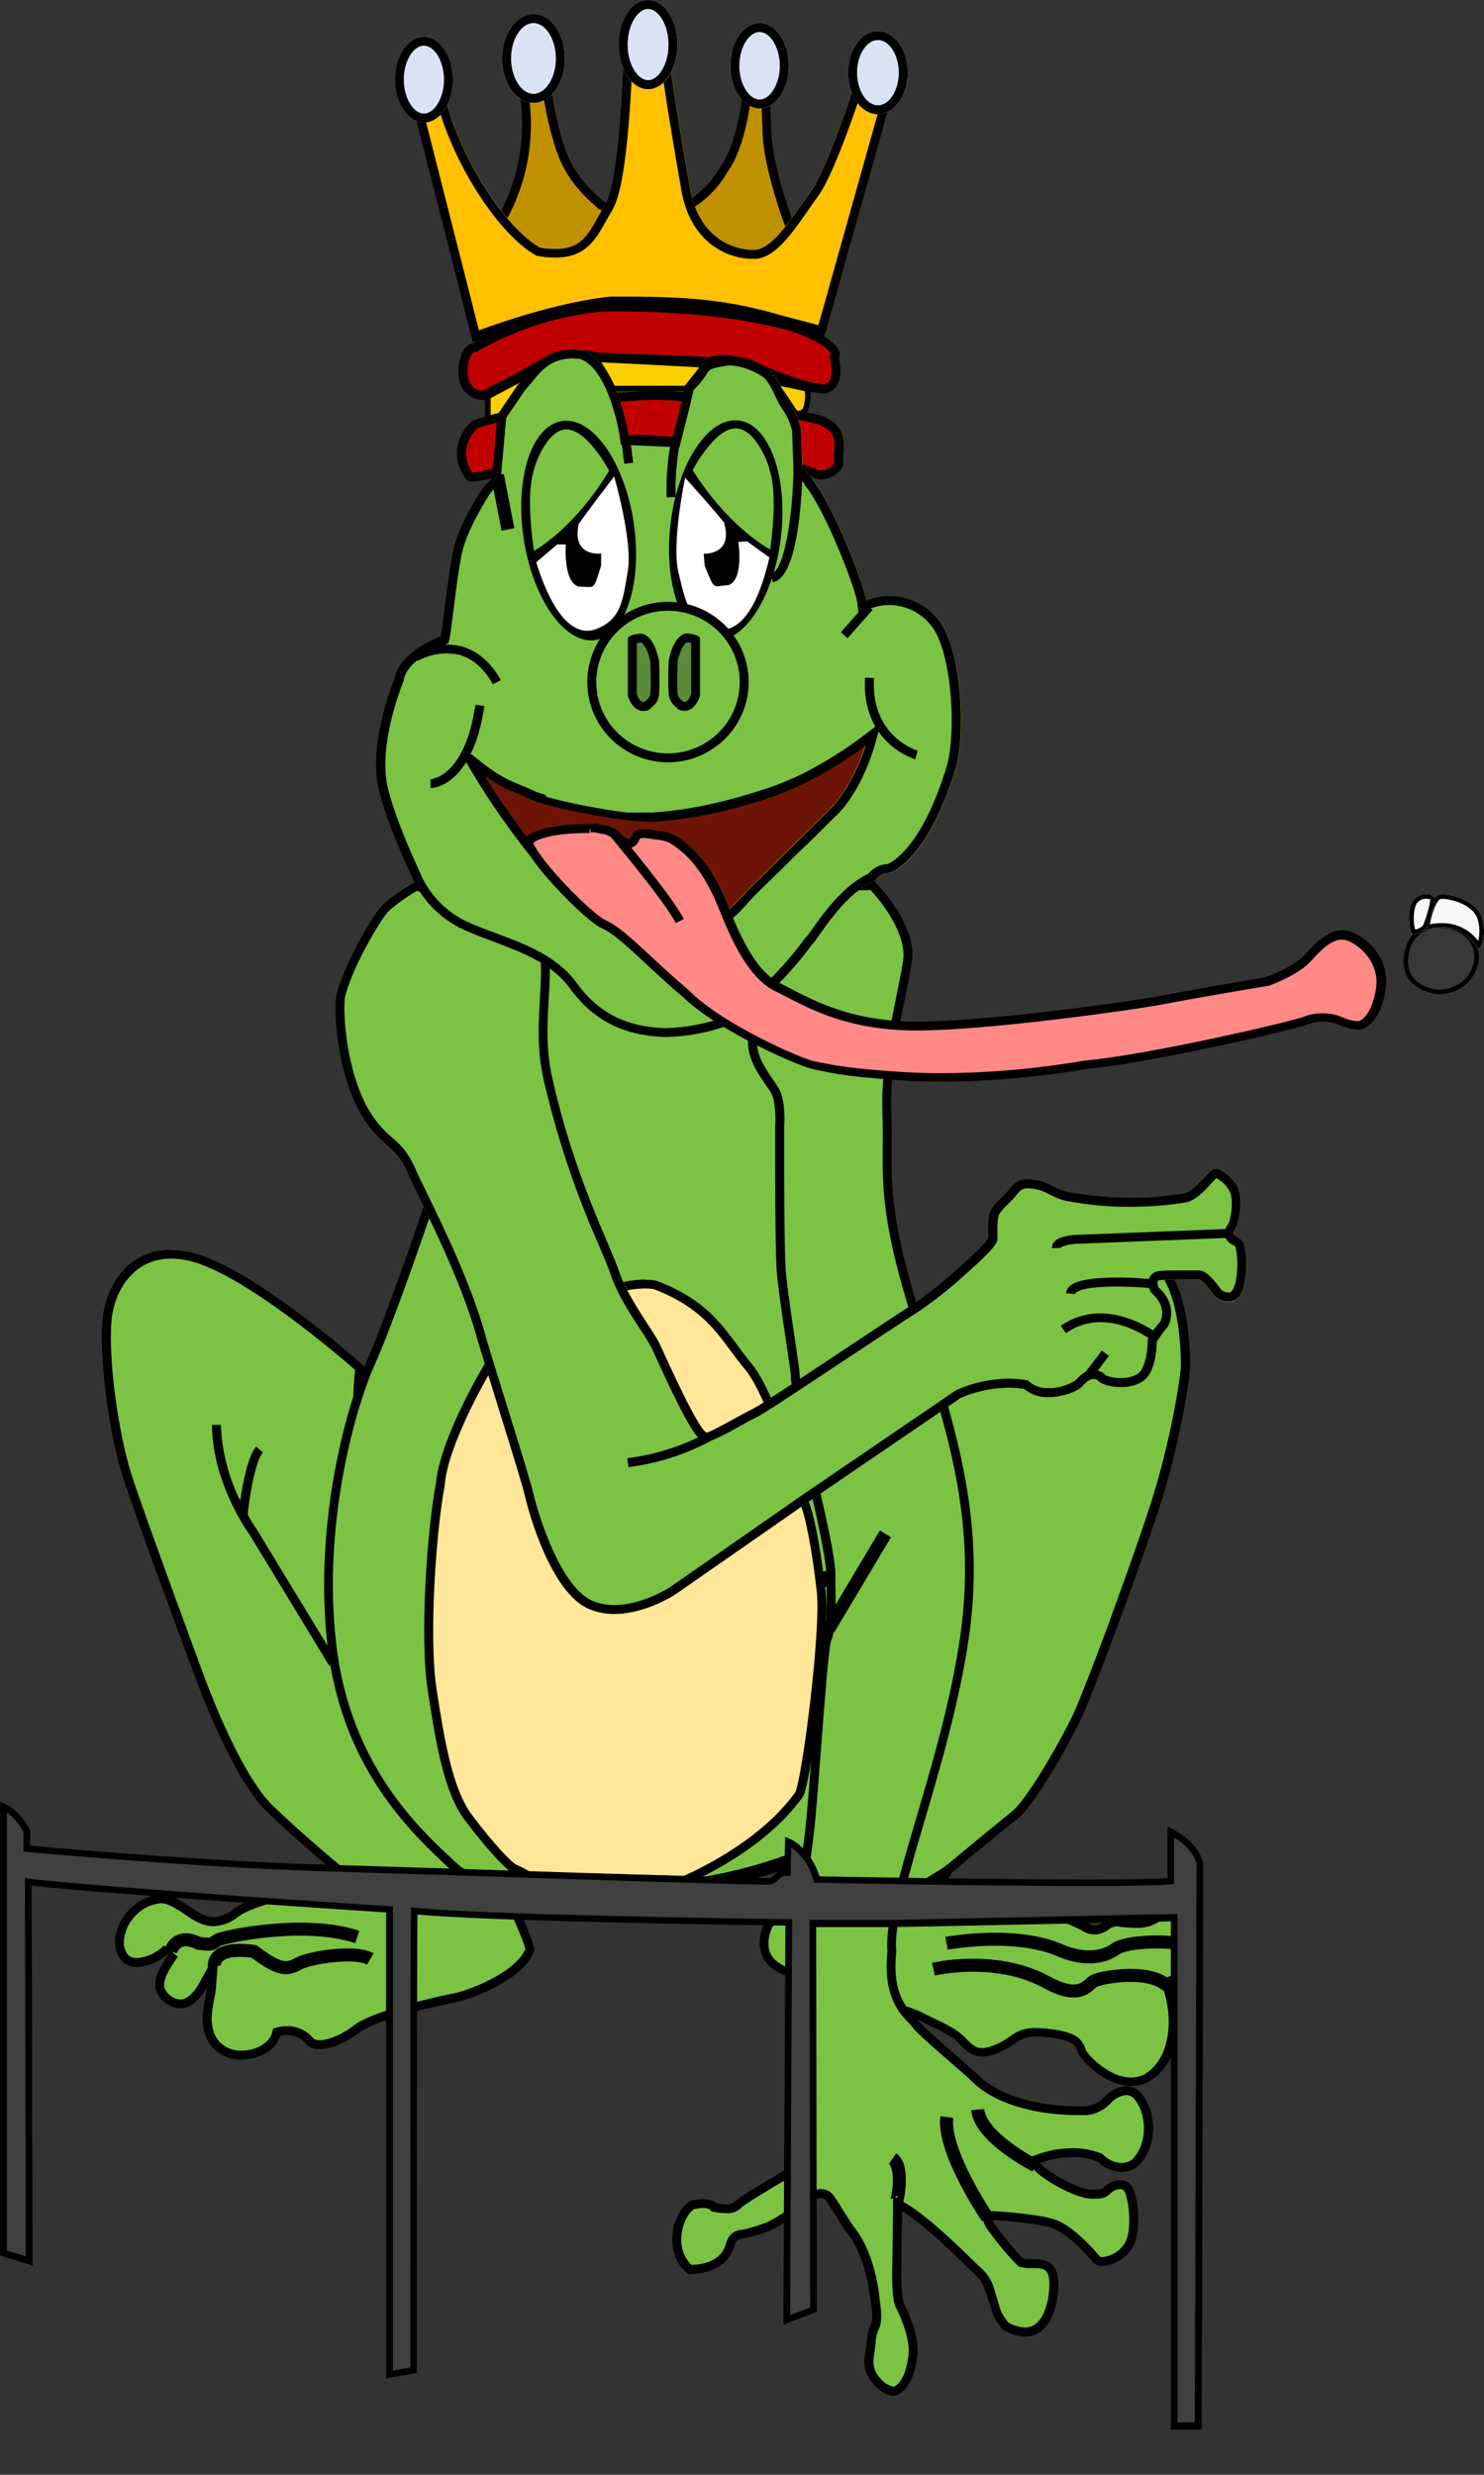 <svg width="228" height="380" viewBox="0 0 228 380" fill="none" xmlns="http://www.w3.org/2000/svg">
<rect x="0" y="0" width="228" height="380" fill="#333333" stroke="none"/>
<g id="Frog" clip-path="url(#clip0)">
<g id="Frog_2">
<path id="Vector" d="M37.125 315.558C36.405 315.589 35.686 315.468 35.016 315.203C34.346 314.937 33.741 314.533 33.24 314.018C31.257 311.8 31.828 308.897 32.242 306.782C32.361 306.258 32.447 305.728 32.496 305.194L32.758 302.065L31.243 304.803C30.196 306.686 28.97 307.685 27.703 307.685C27.009 307.637 26.345 307.385 25.795 306.962C25.244 306.54 24.832 305.965 24.61 305.31C24.376 303.797 25.099 302.455 26.807 300.025L25.733 299.176C24.517 300.442 22.873 301.215 21.118 301.346C19.616 301.346 18.735 300.491 18.411 298.731C18.362 297.837 18.498 296.943 18.811 296.103C19.124 295.264 19.606 294.497 20.229 293.85C20.807 293.191 21.51 292.652 22.299 292.264C23.087 291.876 23.945 291.648 24.823 291.591C25.281 291.589 25.735 291.675 26.16 291.845C27.082 292.258 27.959 292.765 28.777 293.357C30.079 294.234 31.305 295.069 32.841 295.069C34.091 295.01 35.287 294.543 36.243 293.741C40.094 290.859 52.843 289.401 52.974 289.387L54.593 289.202L53.332 288.175C53.263 288.12 46.568 282.699 41.471 277.736C36.732 273.156 31.98 260.971 30.637 257.349L30.416 256.754C24.493 240.872 20.629 230.055 19.444 226.27C17.605 220.355 15.911 209.032 16.441 202.741C16.854 197.84 20.091 192.569 26.235 192.569C27.679 192.589 29.111 192.834 30.478 193.294C39.088 196.033 53.167 208.204 55.274 210.052C52.519 234.574 68.361 269.61 76.888 288.456C79.196 293.549 81.379 298.368 81.421 299.375C80.091 302.887 74.106 305.639 70.366 306.638C67.452 307.227 57.575 309.376 54.73 311.581C52.912 312.998 50.66 313.949 49.13 313.949C48.839 313.975 48.546 313.935 48.273 313.832C48 313.729 47.754 313.565 47.553 313.354C47.126 312.852 46.592 312.452 45.988 312.183C45.385 311.914 44.729 311.783 44.068 311.8C43.683 311.795 43.299 311.839 42.925 311.93L42.546 312.026L42.435 312.395C41.809 314.476 39.295 315.558 37.125 315.558Z" fill="#7CC243"/>
<path id="Vector_2" d="M26.236 193.253C27.607 193.27 28.966 193.501 30.265 193.938C38.448 196.573 51.741 207.889 54.552 210.333C51.927 235.019 67.735 269.89 76.262 288.737C78.432 293.529 80.484 298.06 80.712 299.293C79.334 302.455 73.638 305.05 70.228 305.967C66.364 306.754 57.141 308.808 54.304 311.04C52.602 312.375 50.515 313.265 49.124 313.265C48.933 313.286 48.74 313.266 48.558 313.206C48.376 313.146 48.21 313.047 48.07 312.915C47.58 312.337 46.965 311.875 46.271 311.563C45.578 311.252 44.823 311.099 44.062 311.115C43.616 311.11 43.172 311.161 42.739 311.266L41.988 311.464L41.768 312.203C41.313 313.723 39.323 314.873 37.126 314.873C36.502 314.9 35.88 314.797 35.298 314.57C34.717 314.344 34.19 313.999 33.751 313.559C31.994 311.594 32.511 309 32.917 306.912C33.039 306.361 33.129 305.803 33.186 305.241L33.633 299.026L30.61 304.502C29.969 305.652 28.936 307.028 27.669 307.028C27.141 306.973 26.639 306.777 26.215 306.461C25.79 306.146 25.46 305.722 25.258 305.235C25.058 303.954 25.74 302.722 27.324 300.443L25.182 298.724C24.088 299.85 22.619 300.541 21.049 300.669C20.285 300.669 19.376 300.436 19.031 298.676C18.998 297.871 19.129 297.066 19.417 296.312C19.704 295.558 20.142 294.87 20.705 294.288C21.215 293.694 21.838 293.206 22.54 292.854C23.241 292.501 24.006 292.291 24.789 292.235C25.163 292.245 25.53 292.329 25.871 292.481C26.75 292.879 27.585 293.365 28.364 293.932C29.694 294.829 31.064 295.76 32.814 295.76C34.214 295.706 35.556 295.191 36.63 294.295C39.702 291.995 49.503 290.468 53.023 290.071L56.267 289.709L53.739 287.655C53.67 287.607 47.003 282.178 41.919 277.256C37.291 272.779 32.586 260.717 31.257 257.123L31.016 256.48C25.182 240.611 21.277 229.823 20.099 226.078C18.267 220.225 16.607 209.032 17.13 202.803C17.516 198.209 20.526 193.26 26.236 193.26V193.253ZM26.236 191.891C19.631 191.891 16.194 197.491 15.753 202.686C15.229 208.957 16.82 220.218 18.783 226.482C20.746 232.746 29.26 255.576 30.003 257.568C30.747 259.56 35.817 273.197 41.024 278.208C46.231 283.219 52.926 288.682 52.926 288.682C52.926 288.682 39.881 290.14 35.831 293.166C34.993 293.879 33.943 294.298 32.841 294.357C30.623 294.357 28.984 292.235 26.422 291.18C25.914 290.977 25.371 290.875 24.824 290.879C21.38 290.879 17.337 294.501 17.702 298.861C18.129 301.209 19.513 302.038 21.084 302.038C23.035 301.91 24.866 301.054 26.208 299.642C24.528 302.038 23.619 303.612 23.901 305.419C24.148 306.237 24.642 306.959 25.316 307.488C25.99 308.017 26.811 308.327 27.669 308.377C28.991 308.377 30.472 307.555 31.801 305.139C31.657 307.09 29.907 311.3 32.71 314.469C33.277 315.057 33.962 315.518 34.72 315.824C35.479 316.129 36.294 316.272 37.112 316.242C39.729 316.242 42.395 314.873 43.077 312.594C43.395 312.518 43.721 312.481 44.048 312.484C44.606 312.469 45.161 312.579 45.671 312.805C46.181 313.031 46.634 313.368 46.996 313.792C47.262 314.081 47.59 314.306 47.956 314.452C48.322 314.598 48.717 314.66 49.11 314.634C50.942 314.634 53.333 313.532 55.144 312.121C57.823 310.033 67.453 307.925 70.531 307.329C74.175 306.35 80.691 303.496 82.089 299.532C82.44 295.562 52.017 242.391 55.984 209.806C55.984 209.806 40.204 195.731 30.678 192.692C29.242 192.211 27.738 191.957 26.222 191.939L26.236 191.891Z" fill="black"/>
<path id="Vector_3" d="M39.433 234.807C38.931 234.082 38.471 233.33 38.055 232.554C38.269 230.186 39.164 224.415 40.39 223.025L39.35 222.128C38.096 223.552 37.284 227.762 36.912 230.432C35.1 226.807 34.086 222.84 33.936 218.795H32.559C32.669 227.79 38.069 235.272 38.282 235.539L50.57 255.747L51.755 255.063L39.433 234.807Z" fill="black"/>
<path id="Vector_4" d="M26.208 299.642C26.208 299.642 27.048 296.664 30.52 298.389C32.986 298.745 32.586 298.328 33.53 297.855C34.473 297.383 46.734 294.699 54.882 297.417" stroke="black" stroke-width="2" stroke-miterlimit="10"/>
<path id="Vector_5" d="M32.931 301.942C32.931 301.942 32.407 298.704 39.026 299.642C43.441 303.017 44.385 302.25 46.066 301.415C47.746 300.58 54.579 299.457 56.886 300.799" stroke="black" stroke-width="2" stroke-miterlimit="10"/>
<path id="Vector_6" d="M85.257 289.983C77.522 289.983 72.232 288.887 69.966 286.813C64.084 281.453 53.146 271.465 50.99 252.434C48.766 232.855 54.434 214.899 56.818 209.628C59.717 203.193 65.331 186.722 65.723 185.566C68.299 181 64.153 174.804 60.482 169.334C58.822 166.856 57.251 164.543 56.48 162.592C54.111 156.711 55.102 152.966 59.883 142.246C61.887 137.769 74.774 135.325 96.126 135.325C108.758 135.325 119.462 136.167 120.922 136.318C123.629 136.612 131.254 138.33 134.05 142.76C134.621 143.696 134.959 144.753 135.037 145.845C135.115 146.936 134.93 148.031 134.498 149.037C133.906 150.666 133.327 151.946 132.824 153.076C130.241 158.84 129.064 161.469 132.273 188.762V188.893L132.335 189.002C147.785 218.315 146.993 244.705 146.924 246.328C146.82 246.67 146.71 247.012 146.586 247.375C144.403 243.268 140.022 240.981 134.071 240.981C115.715 240.981 88.164 261.518 87.234 289.962C86.559 289.976 85.912 289.983 85.257 289.983Z" fill="#7CC243"/>
<path id="Vector_7" d="M96.126 136.01C108.731 136.01 119.393 136.845 120.833 137.002C124.469 137.393 131.109 139.392 133.451 143.123C134.498 144.786 134.622 146.648 133.837 148.804C133.251 150.406 132.68 151.68 132.177 152.802C129.546 158.683 128.34 161.366 131.578 188.845V189.098L131.695 189.317C145.925 216.31 146.311 240.81 146.235 245.547C143.735 242.125 139.526 240.297 134.05 240.297C115.563 240.297 87.902 260.786 86.525 289.284H85.237C77.777 289.284 72.508 288.223 70.4 286.3C64.594 280.994 53.78 271.123 51.645 252.345C49.441 232.917 55.089 215.118 57.417 209.902C60.351 203.488 65.778 187.53 66.357 185.846C69.112 180.917 64.821 174.565 61.06 168.958C59.414 166.507 57.864 164.166 57.12 162.338C54.847 156.691 55.798 153.042 60.516 142.561C61.391 140.603 66.619 136.044 96.119 136.044L96.126 136.01ZM96.119 134.675C80.119 134.675 61.921 136.044 59.256 142.007C54.579 152.439 53.318 156.615 55.812 162.879C58.305 169.143 68.664 179.117 65.09 185.285C65.09 185.285 59.201 202.666 56.191 209.348C53.181 216.029 48.201 233.992 50.302 252.509C52.402 271.027 62.631 281.056 69.498 287.32C72.253 289.832 78.521 290.667 85.264 290.667C86.132 290.667 87.007 290.654 87.888 290.626C88.439 261.553 116.666 241.666 134.071 241.666C140.07 241.666 144.782 244.028 146.634 249.196C147.008 248.301 147.334 247.387 147.612 246.458C147.612 246.458 149.093 219.342 132.935 188.701C129.084 155.965 131.619 158.888 135.125 149.284C138.631 139.679 125.482 136.14 120.977 135.654C119.028 135.449 108.194 134.654 96.119 134.654V134.675Z" fill="black"/>
<path id="Vector_8" d="M87.861 290.626C87.861 290.626 149.162 294.172 146.607 249.189C139.402 229.049 88.625 251.537 87.861 290.626Z" fill="#7CC243" stroke="black" stroke-width="2" stroke-miterlimit="10"/>
<path id="Vector_9" d="M81.269 288.1C80.547 287.636 79.787 287.233 78.996 286.895C78.308 286.621 75.697 284.02 71.971 279.078C68.782 274.847 67.57 267.015 66.399 259.437C65.166 251.496 66.295 235.101 67.652 227.947C68.251 221.334 74.54 210.6 75.029 209.834C79.754 204.124 91.773 197.176 99.136 197.176C99.641 197.174 100.146 197.213 100.645 197.292C107.567 199.942 110.122 203.378 112.829 207.02C113.518 207.951 114.241 208.916 115.033 209.875C117.788 213.147 120.482 221.512 122.107 226.496C122.796 228.55 123.244 229.974 123.54 230.562C124.401 232.281 125.523 238.093 126.198 244.391C126.818 250.107 124.132 272.697 122.823 275.504C117.148 283.493 106.506 288.162 105.218 288.709L81.269 288.1Z" fill="#FFE699"/>
<path id="Vector_10" d="M99.115 197.84C99.56 197.839 100.005 197.871 100.445 197.936C107.126 200.51 109.619 203.857 112.25 207.41C112.939 208.348 113.676 209.32 114.482 210.292C117.12 213.462 119.82 221.738 121.432 226.722C121.848 228.129 122.337 229.514 122.899 230.87C123.719 232.499 124.834 238.346 125.496 244.473C126.136 250.435 123.298 272.622 122.203 275.169C116.789 282.747 106.781 287.285 105.06 288.025L81.476 287.45C80.774 287.004 80.037 286.617 79.272 286.293C78.624 285.978 76.027 283.349 72.522 278.694C69.436 274.587 68.237 266.858 67.073 259.362C65.854 251.483 66.977 235.204 68.327 228.077V228.016V227.947C68.892 221.649 74.953 211.278 75.573 210.231C80.284 204.617 91.993 197.84 99.115 197.84ZM99.115 196.471C91.704 196.471 79.451 203.364 74.464 209.416C74.464 209.416 67.576 220.8 66.977 227.797C65.599 235.005 64.456 251.4 65.716 259.54C66.977 267.679 68.189 275.203 71.419 279.488C74.65 283.774 77.694 287.107 78.741 287.525C79.547 287.88 80.321 288.302 81.055 288.785L105.328 289.373C105.328 289.373 117.196 284.581 123.395 275.833C124.772 273.094 127.493 250.141 126.839 244.295C126.184 238.448 125.082 232.185 124.084 230.234C123.085 228.283 119.372 214.085 115.495 209.416C111.617 204.747 109.771 200.017 100.81 196.642C100.25 196.546 99.683 196.5 99.115 196.505V196.471Z" fill="black"/>
<path id="Vector_11" d="M158.957 234.807C159.454 234.079 159.913 233.328 160.334 232.554C160.066 230.179 159.191 224.415 157.972 223.025L159.012 222.128C160.259 223.552 161.078 227.762 161.443 230.432C163.258 226.808 164.273 222.84 164.419 218.795H165.796C165.693 227.79 160.286 235.272 160.073 235.539L147.785 255.775L146.607 255.09L158.957 234.807Z" fill="black"/>
<path id="Vector_12" d="M140.339 286.163L139.402 289.373H143.411L145.774 286.163H140.339Z" fill="#7CC243"/>
<path id="Vector_13" d="M145.774 286.163L143.411 289.373H145.106L146.276 287.532L145.774 286.163Z" fill="black"/>
<path id="Vector_14" d="M173.752 319.693C169.826 319.693 166.464 315.674 166.237 315.12L166.134 314.846C165.672 313.532 165.052 312.642 160.768 312.19C160.24 312.131 159.709 312.099 159.177 312.094C157.85 312.036 156.549 312.465 155.52 313.299C154.648 313.929 153.693 314.436 152.682 314.805C152.105 315.036 151.492 315.163 150.87 315.181C149.617 315.181 148.894 314.456 148.053 313.621C147.581 313.099 147.044 312.639 146.455 312.251C145.479 311.65 144.464 311.113 143.418 310.643C142.839 310.376 142.233 310.095 141.482 309.691C140.277 309.048 135.972 307.685 130.999 306.111C127.555 305.016 123.974 303.879 121.17 302.907C119.338 302.264 118.16 301.285 117.657 299.998C116.893 298.006 117.933 295.836 118.098 295.521C118.608 294.946 123.374 290.653 126.315 288.038L126.419 287.943L129.794 280.713L134.03 281.35L134.278 281.104L135.104 280.262C136.406 278.924 137.625 277.509 138.755 276.024C139.134 275.518 139.492 275.018 139.809 274.532C140.454 273.574 141.018 272.564 141.496 271.513C142.949 268.234 144.107 265.639 145.002 263.134C145.16 262.696 145.312 262.264 145.457 261.826C146.155 259.67 146.701 257.467 147.089 255.234C147.247 254.358 147.392 253.447 147.544 252.434C147.654 250.51 147.709 248.272 147.702 245.903C147.702 243.685 147.654 241.406 147.557 239.147C147.495 237.668 147.413 236.196 147.309 234.752C147.24 233.766 147.158 232.766 147.068 231.767C146.469 225.318 145.167 216.597 142.329 211.182L143.018 210.402C143.974 209.281 145.04 208.259 146.2 207.348C146.29 207.294 146.421 207.205 146.579 207.088C146.738 206.972 146.875 206.883 147.048 206.753L147.55 206.376L150.726 203.994L151.917 203.125L153.143 202.221L154.404 201.297L155.685 200.373C157.063 199.36 158.364 198.483 159.453 197.764C160.727 196.922 161.801 196.272 162.649 195.82L165.149 194.485C165.479 194.314 165.838 194.143 166.127 193.993L166.354 193.883C166.602 193.76 166.857 193.643 167.112 193.541L167.346 193.438C167.649 193.315 167.959 193.198 168.262 193.096L168.42 193.048C168.675 192.966 168.937 192.897 169.199 192.829L169.461 192.774C169.812 192.699 170.115 192.651 170.404 192.617C170.693 192.582 171.052 192.562 171.444 192.555H171.782H172.353H172.746L173.38 192.63L173.793 192.692C174.034 192.733 174.289 192.788 174.544 192.842L174.916 192.918C175.308 193.007 175.715 193.109 176.142 193.239C180.577 194.52 182.162 202.584 182.162 209.703C182.155 210.008 182.132 210.312 182.093 210.614C182.051 211.052 181.976 211.606 181.886 212.257C181.838 212.585 181.783 212.941 181.728 213.311L181.535 214.564C181.301 215.933 181.025 217.37 180.729 218.808C180.619 219.328 180.509 219.862 180.385 220.41C180.068 221.848 179.696 223.292 179.365 224.689C179.214 225.277 179.055 225.88 178.89 226.475C178.725 227.071 178.559 227.687 178.38 228.296C178.119 229.207 177.836 230.117 177.54 231.034C176.624 233.896 175.301 237.757 173.71 242.186C173.118 243.836 172.512 245.513 171.906 247.163C171.603 247.991 171.3 248.813 170.997 249.62C170.397 251.236 169.812 252.804 169.247 254.282C168.972 255.015 168.696 255.734 168.434 256.411C167.057 259.964 166.017 262.531 165.493 263.634C165.273 264.099 164.997 264.654 164.68 265.263C164.446 265.728 164.184 266.228 163.902 266.748C163.434 267.618 162.917 268.562 162.366 269.487C159.611 274.279 157.29 277.619 155.919 278.708C153.205 280.885 145.946 286.923 145.87 286.97C145.512 287.265 144.01 288.203 143.115 288.75L142.598 289.065L142.846 289.62C142.908 289.763 144.485 293.173 147.172 293.296H147.302L147.426 293.255C149.233 292.666 151.125 292.379 153.026 292.406C157.753 292.503 162.394 293.674 166.595 295.829C167.093 296.21 167.709 296.407 168.337 296.387C168.965 296.367 169.567 296.131 170.039 295.719C170.507 295.358 171.073 295.145 171.665 295.11C172.627 295.253 173.598 295.333 174.571 295.35C175.826 295.44 177.072 295.075 178.077 294.323C178.806 293.779 179.666 293.434 180.571 293.323C181.583 293.399 182.217 293.679 182.444 294.165C182.954 295.24 181.714 297.328 181.246 297.978L180.936 298.403L181.259 298.807C183.229 301.257 183.236 302.373 183.071 302.818C182.795 303.551 181.576 303.77 180.763 303.92C180.075 304.044 179.551 304.139 179.386 304.673L179.331 304.886L179.407 305.091C181.197 309.972 180.653 316.571 176.107 319.2C175.39 319.519 174.613 319.685 173.827 319.686L173.752 319.693Z" fill="#7CC243"/>
<path id="Vector_15" d="M171.555 193.219H171.741C171.92 193.219 172.099 193.219 172.278 193.219H172.657L173.256 193.294H173.359L173.648 193.342C173.883 193.342 174.124 193.431 174.372 193.479L174.53 193.513L174.73 193.554C175.143 193.65 175.536 193.753 175.921 193.869C179.999 195.04 181.432 203.118 181.432 209.676C181.432 209.751 181.432 209.97 181.37 210.511C181.308 211.052 181.253 211.517 181.163 212.134C181.115 212.462 181.06 212.818 181.005 213.181C180.95 213.544 180.881 213.948 180.805 214.358C180.578 215.728 180.309 217.131 180.006 218.582C179.896 219.102 179.786 219.63 179.662 220.17C179.345 221.608 179.007 223.039 178.649 224.428C178.498 225.017 178.339 225.613 178.181 226.208C178.022 226.804 177.843 227.413 177.671 228.015C177.402 228.94 177.12 229.857 176.838 230.754C175.921 233.608 174.599 237.456 173.015 241.885C172.422 243.528 171.816 245.205 171.21 246.855L170.322 249.353C169.722 250.969 169.13 252.537 168.572 254.008C168.29 254.748 168.021 255.46 167.753 256.144C166.375 259.677 165.356 262.223 164.839 263.319C164.612 263.784 164.343 264.325 164.033 264.927C163.799 265.386 163.537 265.879 163.262 266.399C162.773 267.31 162.256 268.241 161.733 269.137C159.088 273.765 156.739 277.14 155.458 278.167C152.737 280.337 145.464 286.382 145.395 286.43C145.112 286.662 143.804 287.491 142.702 288.155L141.655 288.785L142.157 289.887C142.337 290.291 144.024 293.823 147.082 293.994H147.344L147.592 293.912C149.326 293.353 151.141 293.08 152.964 293.104C157.56 293.184 162.077 294.308 166.168 296.39C166.768 296.793 167.47 297.018 168.193 297.04C168.965 297.009 169.709 296.741 170.322 296.274C170.672 295.996 171.095 295.822 171.541 295.774C172.514 295.921 173.497 296.001 174.482 296.014C175.875 296.102 177.255 295.694 178.374 294.863C179 294.399 179.735 294.1 180.509 293.994C181.163 294.049 181.625 294.213 181.735 294.432C181.99 294.98 181.342 296.527 180.598 297.554L179.978 298.396L180.633 299.217C182.623 301.702 182.348 302.524 182.341 302.558C182.196 302.928 181.005 303.14 180.55 303.243C179.82 303.379 178.911 303.544 178.649 304.495L178.532 304.92L178.683 305.324C180.13 309.267 180.171 315.962 175.742 318.57C175.118 318.854 174.439 319.001 173.752 319.001C170.308 319.001 167.174 315.448 166.864 314.86C166.83 314.778 166.802 314.695 166.774 314.613C166.161 312.861 165.115 311.95 160.83 311.498C160.204 311.437 159.659 311.403 159.163 311.403C157.697 311.343 156.259 311.812 155.113 312.724C154.29 313.324 153.386 313.806 152.427 314.155C151.928 314.357 151.396 314.471 150.857 314.49C149.941 314.49 149.403 313.997 148.529 313.121C148.014 312.568 147.436 312.076 146.807 311.656C145.809 311.041 144.771 310.492 143.7 310.013C143.122 309.746 142.529 309.465 141.792 309.075C140.594 308.438 136.971 307.282 131.199 305.447C127.755 304.352 124.18 303.215 121.384 302.243C119.758 301.675 118.718 300.84 118.298 299.751C117.671 298.156 118.443 296.328 118.656 295.897C119.345 295.213 123.257 291.653 126.763 288.538L126.935 288.367L127.039 288.148L130.131 281.508L133.513 282.014L134.202 282.117L134.691 281.624C134.973 281.343 135.249 281.063 135.525 280.775C136.849 279.416 138.089 277.978 139.237 276.469C139.623 275.958 139.981 275.451 140.312 274.949C140.978 273.962 141.559 272.92 142.047 271.835C143.425 268.672 144.665 265.947 145.581 263.408C145.739 262.963 145.891 262.525 146.035 262.08C146.744 259.891 147.299 257.656 147.695 255.391C147.847 254.515 147.998 253.591 148.15 252.571V252.455C148.26 250.572 148.315 248.347 148.308 245.944C148.308 243.713 148.26 241.426 148.164 239.153C148.102 237.668 148.019 236.189 147.916 234.745C147.847 233.732 147.764 232.691 147.675 231.746C146.827 222.635 145.285 215.775 143.074 211.326L143.459 210.908C144.357 209.821 145.373 208.836 146.49 207.971C146.593 207.91 146.731 207.814 146.91 207.691L147.385 207.342L147.888 206.965L148.914 206.198L149.08 206.075L149.135 206.034L149.555 205.719L150.519 204.994L151.07 204.583L152.221 203.713L153.522 202.803L154.783 201.879L156.05 200.927C157.428 199.921 158.709 199.051 159.797 198.333C161.051 197.511 162.105 196.868 162.938 196.423H162.979L164.178 195.786L164.274 195.731L165.197 195.238L165.287 195.191L165.424 195.115L166.382 194.588L166.506 194.533L166.602 194.485L167.339 194.15L167.415 194.116L167.56 194.054C167.877 193.924 168.159 193.821 168.434 193.732H168.476L168.579 193.698C168.813 193.623 169.061 193.554 169.316 193.5L169.55 193.445C169.888 193.37 170.163 193.328 170.432 193.294H170.515C170.776 193.294 171.072 193.253 171.431 193.246H171.561L171.555 193.219ZM171.561 191.877H171.431C171.067 191.88 170.704 191.9 170.342 191.939C170.002 191.975 169.664 192.03 169.33 192.103L169.054 192.165C168.772 192.233 168.496 192.308 168.221 192.397L168.062 192.445C167.739 192.548 167.415 192.671 167.098 192.801L166.85 192.911C166.595 193.02 166.327 193.137 166.065 193.267L165.838 193.376C165.507 193.534 165.149 193.705 164.839 193.876L164.605 193.999L163.668 194.499L162.387 195.184H162.339C161.409 195.677 160.272 196.368 159.088 197.162C157.903 197.956 156.587 198.853 155.299 199.784L153.984 200.749L152.716 201.68L151.497 202.584L150.333 203.453L149.782 203.864L148.405 204.905L148.184 205.076L147.165 205.836L146.669 206.205L146.207 206.541L145.856 206.78C144.65 207.728 143.538 208.79 142.536 209.95C141.937 210.634 141.517 211.093 141.517 211.093C144.196 215.885 145.65 223.888 146.4 231.835C146.497 232.828 146.573 233.821 146.648 234.813C146.754 236.292 146.834 237.748 146.889 239.181C146.993 241.556 147.034 243.836 147.034 245.91C147.034 248.402 146.979 250.599 146.882 252.345C146.738 253.338 146.586 254.255 146.435 255.083C146.051 257.287 145.511 259.46 144.816 261.587C144.678 262.018 144.534 262.442 144.375 262.874C143.501 265.311 142.385 267.83 140.883 271.212C140.423 272.226 139.879 273.202 139.258 274.128C138.932 274.616 138.587 275.102 138.225 275.586C137.111 277.048 135.911 278.443 134.629 279.762C134.36 280.043 134.085 280.316 133.809 280.59L129.408 279.906L125.875 287.436C125.875 287.436 117.692 294.727 117.534 295.062C117.534 295.062 114.207 301.107 120.977 303.462C127.748 305.817 139.23 309.157 141.186 310.205C143.142 311.252 144.093 311.492 146.125 312.744C147.75 313.751 148.57 315.777 150.905 315.777C151.614 315.761 152.314 315.618 152.971 315.353C156.484 314.052 156.264 312.69 159.225 312.69C159.734 312.693 160.242 312.723 160.748 312.779C165.369 313.265 165.225 314.244 165.645 315.284C165.996 316.153 169.598 320.288 173.8 320.288C174.707 320.29 175.604 320.091 176.424 319.706C181.445 316.811 181.811 309.63 180.027 304.776C180.185 304.201 187.114 304.981 181.755 298.3C181.755 298.3 185.75 292.871 180.495 292.556C177.154 293.07 177.884 294.61 174.53 294.61C173.573 294.597 172.618 294.517 171.672 294.371C169.991 294.371 169.406 295.637 168.228 295.637C167.763 295.613 167.314 295.458 166.933 295.192C165.259 294.165 159.184 291.701 152.999 291.701C151.023 291.677 149.057 291.975 147.179 292.584C144.878 292.481 143.445 289.312 143.445 289.312C143.445 289.312 145.78 287.908 146.311 287.463C146.311 287.463 153.612 281.412 156.353 279.248C158.068 277.879 160.755 273.697 162.966 269.829C163.517 268.864 164.04 267.919 164.508 267.043C164.791 266.516 165.059 266.016 165.294 265.55C165.617 264.927 165.893 264.373 166.113 263.9C166.671 262.723 167.753 260.053 169.075 256.63L169.895 254.495C170.453 253.016 171.045 251.448 171.644 249.833L172.553 247.375C173.159 245.718 173.766 244.041 174.358 242.391C175.839 238.284 177.216 234.286 178.201 231.212C178.498 230.295 178.773 229.371 179.042 228.474C179.221 227.865 179.393 227.256 179.558 226.653C179.724 226.051 179.882 225.442 180.033 224.853C180.412 223.367 180.757 221.923 181.06 220.547C181.177 219.999 181.294 219.465 181.404 218.938C181.728 217.37 181.997 215.933 182.217 214.673C182.286 214.249 182.355 213.852 182.41 213.475C182.465 213.099 182.527 212.743 182.575 212.407C182.665 211.723 182.74 211.189 182.789 210.737C182.837 210.285 182.857 209.957 182.857 209.758C182.857 208.156 182.857 194.513 176.342 192.644C175.901 192.521 175.488 192.411 175.081 192.322L174.695 192.24L173.91 192.083L173.483 192.021L172.794 191.939H172.381C172.174 191.939 171.968 191.939 171.775 191.939H171.548L171.561 191.877Z" fill="black"/>
<path id="Vector_16" d="M143.411 302.36C143.411 302.36 152.779 300.128 160.555 304.235C165.879 307.227 167.002 304.865 167.98 304.235C168.958 303.605 176.459 302.216 179.331 304.92" stroke="black" stroke-width="2" stroke-miterlimit="10"/>
<path id="Vector_17" d="M145.429 298.389C145.429 298.389 155.444 296.506 162.449 299.293C166.368 301.107 169.523 300.614 171.341 299.293C173.16 297.971 179.606 298.019 180.867 298.457" stroke="black" stroke-width="2" stroke-miterlimit="10"/>
<path id="Vector_18" d="M137.267 367.154C136.238 366.981 135.313 366.429 134.677 365.607C134.248 365.152 133.921 364.611 133.718 364.021C133.515 363.431 133.44 362.805 133.5 362.184C133.658 361.095 133.754 360.301 133.823 359.685C133.842 358.891 134.02 358.109 134.347 357.385C134.905 356.276 134.657 354.455 134.429 353.182V353.065C134.426 353.006 134.426 352.947 134.429 352.887C133.899 348.335 132.487 344.501 130.448 342.085C130.248 341.797 129.759 341.031 129.257 340.223C128.662 339.155 127.983 338.136 127.225 337.176C126.923 336.917 126.536 336.776 126.136 336.779C125.896 336.771 125.658 336.825 125.445 336.937C125.232 337.049 125.053 337.214 124.924 337.416C124.387 337.971 119.373 341.448 117.857 341.968C116.631 342.439 115.369 342.81 114.083 343.077C113.697 343.068 113.319 343.183 113.005 343.405C112.691 343.627 112.458 343.945 112.34 344.31C112.34 344.364 112.292 344.447 112.264 344.549C111.989 345.501 111.162 348.376 106.017 348.499C105.303 347.873 104.75 347.087 104.402 346.206C104.055 345.325 103.924 344.375 104.02 343.433C104.151 341.345 105.115 339.374 106.368 338.607C106.913 338.464 107.472 338.386 108.035 338.374C108.583 338.312 109.135 338.459 109.578 338.785L109.73 338.936L109.957 339.004C110.48 339.1 111.01 339.152 111.541 339.162C111.895 339.203 112.254 339.162 112.589 339.044C112.925 338.925 113.229 338.731 113.477 338.477C113.869 338.039 117.554 335.739 120.895 333.843L121.232 333.651V333.261C121.232 332.98 121.549 305.276 121.597 304.153C121.597 304.03 123.595 287.326 124.353 281.863C124.669 279.495 125.083 274.046 125.523 268.275C126.047 261.333 126.708 252.694 127.066 251.845C127.537 250.578 127.748 249.231 127.686 247.882C127.686 247.58 127.686 247.306 127.686 247.081C127.741 246.197 127.721 244.671 127.686 242.898V241.679C127.686 239.667 126.515 234.238 125.551 230.042C124.924 227.303 122.252 212.626 122.224 211.558C122.224 211.196 122.128 210.189 121.487 205.883C120.888 201.879 120.151 196.902 120.027 194.704C119.82 190.905 119.82 179.644 119.82 179.493V173.024C119.82 172.928 120.068 169.492 119.207 167.739C118.898 167.173 118.551 166.629 118.167 166.11C117.038 164.481 115.495 162.249 115.619 159.798C115.57 158.825 115.423 157.86 115.178 156.916C114.351 152.987 112.967 146.408 116.783 141.705C119.793 138.002 125.585 136.064 134.002 135.962C135.077 137.084 140.201 142.718 139.423 147.702C139.175 149.263 138.81 151.056 138.424 152.946C137.357 158.19 136.027 164.72 136.262 171.011C136.33 172.832 136.317 174.434 136.303 176.036C136.262 181.793 136.213 187.222 140.07 199.996C140.697 202.05 141.345 204.103 141.992 206.157C146.469 220.41 150.698 233.875 148.191 251.229C146.765 261.148 143.859 271.006 141.303 279.707C138.693 288.558 136.633 295.555 137.033 299.601C136.303 306.22 138.741 308.698 140.05 310.033C140.245 310.213 140.422 310.41 140.58 310.622C141.049 311.355 143.425 313.442 146.724 316.311C148.177 317.577 149.555 318.768 149.906 319.145C150.375 319.645 154.817 324.033 165.962 324.033H166.864H166.912C168.207 323.903 169.403 323.288 170.26 322.314C170.396 322.162 170.546 322.023 170.707 321.897C171.379 321.356 172.196 321.025 173.056 320.945C173.43 320.958 173.796 321.059 174.124 321.238C174.452 321.418 174.733 321.672 174.943 321.979C176.769 324.245 177.389 329.188 174.289 332.145C173.67 332.534 172.955 332.745 172.223 332.754C171.053 332.693 169.947 332.206 169.116 331.385L169.027 331.289L168.903 331.234C167.573 330.703 166.148 330.447 164.715 330.481C162.951 330.494 161.203 330.811 159.549 331.419L158.674 331.734L159.239 332.473C160.396 333.993 165.438 336.779 167.608 336.855H168.173C169.323 336.855 169.681 336.677 170.088 336.252C170.143 336.204 170.198 336.143 170.287 336.074C170.774 335.671 171.377 335.432 172.009 335.39C172.348 335.394 172.68 335.483 172.974 335.65C173.979 336.191 174.751 341.578 173.662 344.255C173.266 345.073 172.663 345.776 171.912 346.294C171.161 346.812 170.288 347.129 169.378 347.212C169.223 347.226 169.067 347.208 168.919 347.16C168.771 347.111 168.634 347.034 168.517 346.931C166.823 344.946 164.343 342.4 162.16 341.517C159.804 340.565 152.909 340.147 152.517 340.147H152.048L151.856 340.592C151.408 341.701 156.677 347.198 156.732 347.246L156.863 347.37L157.042 347.418C157.532 347.514 158.031 347.555 158.53 347.541C159.542 347.541 160.596 347.541 161.209 348.225C161.712 348.746 161.946 349.677 161.898 350.964C161.815 354.222 160.603 358.028 157.49 358.028C156.408 357.974 155.358 357.646 154.438 357.077C153.212 355.468 153.102 355.064 152.861 354.195C152.778 353.887 152.682 353.51 152.524 353.065C152.365 352.62 152.296 352.34 152.2 352.032C151.949 350.755 151.281 349.598 150.299 348.739C150.01 348.472 149.521 347.999 148.921 347.37C146.579 345.09 142.213 340.846 138.941 338.888L137.915 338.272V339.463C137.915 339.846 137.777 348.869 137.777 349.567C137.777 349.704 137.777 353.038 138.28 353.935C138.782 354.831 140.58 358.727 140.298 361.465C140.008 364.381 139.024 366.401 137.612 367.017C137.509 367.089 137.391 367.136 137.267 367.154V367.154Z" fill="#7CC243"/>
<path id="Vector_19" d="M133.72 136.653C135.642 138.673 139.382 143.581 138.741 147.606C138.493 149.16 138.135 150.94 137.749 152.83C136.675 158.108 135.339 164.679 135.573 171.053C135.642 172.853 135.628 174.476 135.614 176.05C135.573 181.855 135.524 187.339 139.416 200.215C140.043 202.269 140.697 204.391 141.338 206.417C145.787 220.595 149.996 233.985 147.537 251.188C146.118 261.053 143.218 270.89 140.649 279.57C138.039 288.435 135.965 295.466 136.351 299.649C135.614 306.542 138.28 309.233 139.561 310.561C139.726 310.732 139.953 310.958 140.008 311.04C140.491 311.8 142.254 313.381 146.276 316.886C147.654 318.077 149.08 319.316 149.403 319.665C150.209 320.514 154.769 324.772 165.934 324.772H166.898H167.002C168.443 324.613 169.774 323.928 170.735 322.849C170.84 322.728 170.956 322.616 171.079 322.513C171.636 322.058 172.313 321.773 173.029 321.692C173.305 321.697 173.575 321.771 173.816 321.906C174.056 322.041 174.259 322.233 174.406 322.465C176.018 324.464 176.583 329.003 173.869 331.659C173.376 331.962 172.809 332.126 172.23 332.131C171.251 332.072 170.326 331.663 169.626 330.981L169.447 330.79L169.206 330.673C167.783 330.101 166.257 329.824 164.722 329.859C162.881 329.871 161.056 330.202 159.329 330.838L157.565 331.467L158.695 332.953C159.983 334.644 165.163 337.512 167.587 337.601H168.18C169.406 337.601 169.998 337.403 170.59 336.793L170.707 336.684C171.075 336.372 171.529 336.179 172.009 336.129C172.221 336.133 172.429 336.187 172.615 336.287C173.304 336.971 173.993 341.674 173.015 344.05C172.673 344.744 172.16 345.341 171.522 345.784C170.885 346.227 170.145 346.502 169.371 346.583C169.257 346.586 169.143 346.569 169.034 346.535V346.535C167.291 344.481 164.729 341.873 162.414 340.935C159.818 339.887 152.572 339.511 152.51 339.511H151.552L151.208 340.374C150.898 341.133 151.05 341.585 153.192 344.276C154.144 345.5 155.165 346.67 156.25 347.781L156.512 348.027L156.87 348.116C157.411 348.228 157.963 348.276 158.516 348.26C159.384 348.26 160.279 348.26 160.706 348.718C161.133 349.177 161.25 349.882 161.216 350.998C161.133 354.181 159.949 357.392 157.497 357.392C156.58 357.344 155.691 357.071 154.907 356.598C153.846 355.229 153.756 354.873 153.529 354.065C153.447 353.764 153.343 353.38 153.178 352.894C153.054 352.525 152.951 352.21 152.861 351.881C152.565 350.487 151.829 349.223 150.76 348.273C150.485 348.027 149.996 347.589 149.383 346.952C147.013 344.659 142.612 340.38 139.271 338.375L137.205 337.142V339.525C137.205 339.908 137.067 348.944 137.067 349.643C137.067 350.491 137.109 353.36 137.66 354.346C138.107 355.14 139.85 358.925 139.595 361.492C139.34 364.06 138.479 365.983 137.336 366.476H137.288C136.463 366.298 135.73 365.831 135.221 365.162C134.855 364.784 134.575 364.332 134.399 363.837C134.223 363.342 134.156 362.816 134.202 362.293C134.36 361.191 134.457 360.37 134.533 359.774C134.542 359.067 134.694 358.368 134.98 357.72C135.628 356.433 135.373 354.469 135.132 353.1V352.997C135.129 352.947 135.129 352.896 135.132 352.846C134.588 348.123 133.169 344.282 131.041 341.736C130.799 341.38 130.352 340.627 129.863 339.894C128.354 337.478 128.01 336.971 127.707 336.704C127.278 336.332 126.727 336.127 126.157 336.129C125.811 336.11 125.465 336.178 125.152 336.326C124.839 336.474 124.569 336.699 124.366 336.978C123.553 337.724 118.856 340.887 117.609 341.318C116.443 341.756 115.249 342.115 114.035 342.393C113.512 342.388 113.001 342.548 112.576 342.851C112.151 343.154 111.835 343.583 111.672 344.077C111.637 344.169 111.607 344.263 111.582 344.358C111.321 345.261 110.639 347.609 106.244 347.781C105.678 347.218 105.244 346.538 104.975 345.788C104.706 345.039 104.608 344.239 104.688 343.447C104.819 341.394 105.735 339.826 106.623 339.217C107.074 339.103 107.536 339.041 108.001 339.032C108.365 339.009 108.728 339.082 109.055 339.244L109.303 339.545L109.778 339.641C110.347 339.755 110.926 339.814 111.507 339.819C111.954 339.863 112.405 339.807 112.827 339.654C113.249 339.501 113.631 339.256 113.945 338.936C114.503 338.416 118.126 336.198 121.205 334.425L121.894 334.034V333.281C121.997 323.739 122.21 305.57 122.259 304.242C122.383 303.188 124.277 287.272 124.979 281.966C125.296 279.577 125.716 274.121 126.15 268.337C126.639 261.95 127.307 253.208 127.659 252.071C128.167 250.727 128.402 249.296 128.347 247.861C128.347 247.567 128.347 247.307 128.347 247.101C128.409 246.204 128.389 244.671 128.347 242.891V241.652C128.347 239.982 127.604 236.018 126.192 229.871C125.613 227.345 122.996 213.003 122.892 211.531C122.892 211.1 122.803 210.162 122.141 205.733C121.542 201.749 120.805 196.786 120.688 194.622C120.482 190.837 120.482 179.562 120.482 179.446V173.024C120.523 172.449 120.695 169.204 119.793 167.39C119.477 166.811 119.122 166.253 118.732 165.72C117.664 164.173 116.197 162.051 116.301 159.833C116.269 158.799 116.116 157.772 115.846 156.773C115.047 152.966 113.711 146.586 117.32 142.137C120.158 138.638 125.675 136.79 133.727 136.66L133.72 136.653ZM134.298 135.291C105.576 135.496 115.102 156.177 114.93 159.778C114.758 163.379 117.768 166.411 118.553 167.993C119.338 169.574 119.097 172.976 119.097 172.976V179.446C119.097 179.446 119.097 190.83 119.304 194.691C119.51 198.552 121.618 210.881 121.508 211.449C121.398 212.017 124.263 227.728 124.842 230.172C125.42 232.616 126.908 239.42 126.963 241.666C127.018 243.911 127.032 245.965 126.963 247.012C126.894 248.06 127.08 249.935 126.384 251.558C125.689 253.18 124.352 276.25 123.629 281.788C122.906 287.326 120.874 304.133 120.874 304.133C120.826 305.283 120.509 333.268 120.509 333.268C120.509 333.268 113.47 337.341 112.891 338.06C112.7 338.215 112.48 338.331 112.244 338.4C112.007 338.47 111.759 338.491 111.514 338.464C111.028 338.458 110.544 338.409 110.067 338.32C110.067 338.32 109.544 337.676 108.001 337.676C107.347 337.687 106.697 337.779 106.065 337.95C103.234 339.573 101.705 346.165 105.755 349.177C112.106 349.122 112.74 345.07 112.953 344.529C113.021 344.294 113.167 344.089 113.367 343.948C113.567 343.806 113.81 343.736 114.055 343.748C115.414 343.476 116.748 343.091 118.043 342.598C119.724 342.023 125.262 338.197 125.468 337.806C125.534 337.699 125.627 337.612 125.739 337.554C125.851 337.496 125.976 337.47 126.102 337.478C126.332 337.473 126.555 337.553 126.729 337.704C127.08 338.012 129.25 341.633 129.883 342.537C133.176 346.439 133.665 352.805 133.734 353.189C133.803 353.572 134.298 355.975 133.734 357.091C133.169 358.207 133.313 358.761 132.824 362.102C132.384 365.1 135.435 367.852 137.274 367.852C137.472 367.856 137.67 367.819 137.853 367.743C139.533 367.01 140.608 364.765 140.952 361.629C141.296 358.494 139.203 354.304 138.886 353.682C138.569 353.059 138.466 350.334 138.466 349.643C138.466 348.951 138.603 339.545 138.603 339.545C142.626 341.969 148.474 348.027 149.851 349.3C151.229 350.574 151.229 351.457 151.917 353.339C152.606 355.222 152.2 355.283 153.984 357.652C155.036 358.329 156.251 358.714 157.503 358.768C160.858 358.768 162.497 355.051 162.6 351.039C162.738 345.816 158.888 347.212 157.207 346.795C155.74 345.426 152.165 340.873 152.517 340.873C152.868 340.873 159.659 341.291 161.898 342.201C164.136 343.112 166.802 346.028 167.994 347.418C168.17 347.6 168.385 347.742 168.623 347.833C168.861 347.924 169.117 347.963 169.371 347.945C170.419 347.865 171.427 347.51 172.291 346.916C173.155 346.322 173.845 345.51 174.289 344.563C175.412 341.825 174.854 335.931 173.311 335.096C172.913 334.874 172.465 334.756 172.009 334.753C171.229 334.795 170.483 335.086 169.881 335.582C169.378 335.958 169.55 336.225 168.18 336.225H167.635C165.679 336.157 160.844 333.487 159.79 332.118C161.369 331.537 163.038 331.234 164.722 331.221C166.054 331.191 167.379 331.423 168.62 331.905C169.579 332.867 170.868 333.435 172.23 333.494C173.112 333.486 173.973 333.224 174.709 332.741C178.215 329.475 177.464 324.04 175.481 321.603C175.206 321.214 174.844 320.895 174.423 320.672C174.002 320.448 173.533 320.326 173.056 320.316C172.048 320.39 171.087 320.767 170.301 321.397C169.53 321.952 169.247 322.999 166.795 323.417H165.962C155.837 323.417 151.36 319.761 150.409 318.741C149.458 317.721 141.889 311.444 141.152 310.28C140.415 309.116 136.847 307.357 137.708 299.628C136.868 291.899 145.973 271.431 148.866 251.352C151.759 231.274 145.608 215.981 140.718 199.798C135.828 183.615 137.274 179.432 136.936 170.977C136.599 162.523 139.141 153.747 140.091 147.791C141.042 141.835 134.278 135.264 134.278 135.264L134.298 135.291Z" fill="black"/>
<path id="Vector_20" d="M127.349 250.079L136.034 235.525" stroke="black" stroke-width="2" stroke-miterlimit="10"/>
<path id="Vector_21" d="M151.711 340.524C151.711 340.524 144.782 330.345 145.464 325.067" stroke="black" stroke-width="2" stroke-miterlimit="10"/>
<path id="Vector_22" d="M159.067 332.535C159.067 332.535 150.608 328.257 150.216 323.923" stroke="black" stroke-width="2" stroke-miterlimit="10"/>
<path id="Vector_23" d="M137.687 338.142C137.846 338.176 138.982 332.727 137.129 331.454" stroke="black" stroke-width="2" stroke-miterlimit="10"/>
<g id="HAND">
<path id="Vector_24" d="M63.712 135.441C63.712 135.441 60.041 137.55 58.567 139.138C57.093 140.726 52.409 148.783 51.569 153.24C51.218 158.6 52.685 166.466 55.488 171.196C58.291 175.926 60.812 175.933 62.424 179.692C64.036 183.45 70.758 195.841 73.445 206.006C76.668 216.59 80.146 227.447 80.649 229.679C81.152 231.91 84.555 244.561 90.54 247.08C96.526 249.6 103.703 244.856 103.703 244.856L124.132 230.651L147.612 214.639C150.665 213.309 154.027 212.835 157.331 213.27C160.134 215.775 165.176 213.954 166.161 212.989C167.146 212.024 167.704 211.387 168.682 211.942C169.24 212.852 173.022 213.612 175.405 212.222C177.788 210.833 177.719 206.095 177.719 206.095C178.138 205.353 178.63 204.654 179.186 204.007C179.537 203.802 181.252 200.585 177.994 197.675C177.994 197.675 177.616 196.806 178.036 196.594C178.456 196.381 183.498 196.491 184.125 196.491C184.751 196.491 186.019 198.209 186.487 198.894C186.956 199.578 189.587 200.947 190.744 198.476C191.901 196.005 191.536 191.062 190.744 190.432C189.952 189.803 189.015 189.748 189.745 188.817C190.475 187.886 191.006 184.114 190.165 182.389C189.325 180.664 187.279 179.082 186.356 179.527C185.433 179.972 183.601 182.813 181.948 183.231C180.295 183.648 172.987 184.251 168.049 183.635C163.11 183.019 163.482 182.95 161.56 182.005C159.639 181.061 156.883 180.438 155.465 182.218C154.046 183.998 153.681 183.991 152.627 185.298C151.573 186.606 151.938 189.262 151.89 190.09C151.842 190.918 143.432 198.394 140.229 200.359C137.026 202.323 117.637 215.419 115.749 216.336C113.862 217.254 109.73 219.677 108.689 219.992C107.649 220.307 102.401 208.608 101.457 206.52C100.514 204.432 96.636 199.626 95.155 195.245C93.674 190.864 88.322 180.869 84.858 165.377C81.393 149.886 93.55 137.023 63.712 135.441Z" fill="#7CC243"/>
<path id="Vector_25" d="M64.056 136.831C73.059 137.345 78.452 138.885 81.007 141.753C83.466 144.492 83.239 148.339 82.957 153.233C82.736 156.964 82.495 161.188 83.494 165.652C85.501 174.406 88.348 182.95 91.993 191.165C92.806 193.068 93.447 194.588 93.812 195.677C94.817 198.675 96.801 201.721 98.399 204.172C99.044 205.108 99.635 206.079 100.169 207.082L100.266 207.294C106.63 221.368 107.505 221.368 108.614 221.368C108.766 221.37 108.917 221.347 109.061 221.3C110.619 220.649 112.129 219.889 113.58 219.027C114.641 218.452 115.646 217.905 116.335 217.562C117.396 217.035 122.534 213.653 130.214 208.546C135.035 205.363 139.533 202.385 140.917 201.53C143.454 199.811 145.864 197.914 148.129 195.855C153.164 191.419 153.205 190.748 153.24 190.214C153.24 189.974 153.24 189.7 153.24 189.351C153.24 188.53 153.171 186.818 153.681 186.182C154.005 185.764 154.359 185.37 154.741 185.004C155.385 184.407 155.979 183.759 156.518 183.067C156.704 182.849 156.94 182.68 157.207 182.574C157.473 182.468 157.762 182.428 158.047 182.458C159.055 182.505 160.041 182.771 160.933 183.238L161.505 183.519C163.069 184.32 163.441 184.422 167.876 185.004C169.65 185.21 171.435 185.306 173.221 185.292C176.264 185.33 179.304 185.101 182.306 184.607C183.76 184.244 185.061 182.868 186.06 181.759C186.329 181.472 186.673 181.075 186.887 180.904C187.778 181.368 188.5 182.098 188.953 182.992C189.559 184.224 189.132 187.339 188.691 187.975C188.482 188.211 188.327 188.489 188.236 188.791C188.146 189.092 188.123 189.41 188.168 189.721C188.259 190.04 188.42 190.335 188.639 190.584C188.858 190.834 189.13 191.032 189.435 191.165L189.766 191.364C190.151 192.281 190.365 195.998 189.497 197.847C189.208 198.463 188.891 198.463 188.719 198.463C188.31 198.442 187.919 198.291 187.603 198.032C185.785 195.43 184.848 195.074 184.125 195.074H183.532C182.912 195.074 181.948 195.074 180.998 195.074C178.112 195.074 177.767 195.17 177.416 195.348C176.465 195.82 176.19 196.97 176.727 198.203L176.844 198.47L177.065 198.661C179.276 200.674 178.442 202.625 178.229 202.988C177.553 203.702 176.98 204.506 176.527 205.377L176.328 205.712V206.096C176.328 207.383 175.963 210.278 174.695 211.025C173.926 211.427 173.064 211.625 172.195 211.6C171.364 211.63 170.538 211.463 169.784 211.114L169.653 210.908L169.35 210.737C168.934 210.489 168.459 210.354 167.973 210.347C166.829 210.347 166.086 211.093 165.293 211.88L165.169 211.997C163.942 212.762 162.52 213.161 161.071 213.147C160.046 213.201 159.036 212.874 158.24 212.229L157.944 211.962L157.545 211.894C156.695 211.755 155.836 211.687 154.975 211.689C152.227 211.715 149.513 212.3 146.999 213.407L146.903 213.448L146.813 213.51L123.34 229.501L102.938 243.713C102.897 243.713 98.757 246.451 94.383 246.451C93.251 246.463 92.127 246.252 91.077 245.828C86.215 243.774 82.812 232.999 81.965 229.398C81.634 227.927 80.112 223.025 78.19 216.823C77.123 213.4 75.91 209.484 74.746 205.658C72.68 197.765 68.203 188.543 65.531 183.067C64.711 181.369 64.056 180.034 63.691 179.179C62.946 177.445 61.785 175.92 60.309 174.736C58.867 173.533 57.644 172.093 56.693 170.478C53.938 165.877 52.664 158.197 52.953 153.364C53.801 149.099 58.381 141.322 59.6 140.008C60.971 138.776 62.472 137.695 64.077 136.783L64.056 136.831ZM63.733 135.414C63.733 135.414 60.041 137.55 58.567 139.138C57.093 140.726 52.409 148.784 51.569 153.24C51.218 158.6 52.685 166.466 55.488 171.197C58.291 175.927 60.812 175.934 62.424 179.692C64.036 183.45 70.758 195.841 73.445 206.007C76.668 216.59 80.146 227.447 80.649 229.679C81.152 231.911 84.555 244.562 90.54 247.081C91.759 247.579 93.066 247.828 94.383 247.813C99.205 247.813 103.703 244.856 103.703 244.856L124.132 230.651L147.612 214.639C149.941 213.631 152.449 213.098 154.989 213.071C155.774 213.068 156.557 213.132 157.331 213.263C158.381 214.134 159.719 214.585 161.085 214.53C163.337 214.53 165.548 213.592 166.161 212.982C166.85 212.257 167.38 211.73 167.987 211.73C168.23 211.736 168.468 211.807 168.675 211.935C169.013 212.483 170.528 212.982 172.202 212.982C173.316 213.01 174.419 212.746 175.398 212.216C177.781 210.847 177.712 206.089 177.712 206.089C178.131 205.347 178.623 204.648 179.179 204.001C179.53 203.796 181.246 200.578 177.988 197.669C177.988 197.669 177.609 196.799 178.029 196.587C179.011 196.459 180.002 196.416 180.991 196.457C182.368 196.457 183.808 196.457 184.118 196.457C184.751 196.457 186.012 198.175 186.48 198.86C186.767 199.164 187.112 199.408 187.496 199.577C187.879 199.746 188.293 199.838 188.712 199.846C189.153 199.845 189.584 199.71 189.946 199.459C190.308 199.208 190.584 198.854 190.737 198.442C191.894 195.985 191.529 191.028 190.737 190.399C189.945 189.769 189.008 189.714 189.738 188.783C190.468 187.852 190.999 184.08 190.158 182.355C189.428 180.897 187.734 179.466 186.763 179.466C186.624 179.449 186.483 179.47 186.356 179.528C185.468 179.993 183.601 182.814 181.948 183.231C179.055 183.7 176.125 183.915 173.194 183.875C171.465 183.888 169.738 183.797 168.021 183.601C163.082 182.971 163.454 182.916 161.512 181.978C160.429 181.424 159.237 181.111 158.02 181.061C157.527 181.034 157.035 181.122 156.583 181.318C156.131 181.514 155.731 181.813 155.416 182.191C153.997 183.964 153.632 183.964 152.579 185.271C151.525 186.579 151.89 189.235 151.842 190.063C151.793 190.891 143.383 198.367 140.18 200.332C136.978 202.296 117.588 215.392 115.701 216.309C113.814 217.227 109.681 219.65 108.641 219.965H108.6C107.47 219.965 102.346 208.546 101.409 206.486C100.472 204.425 96.588 199.592 95.107 195.211C93.626 190.83 88.274 180.835 84.809 165.343C81.345 149.852 93.55 137.023 63.712 135.442L63.733 135.414Z" fill="black"/>
<path id="Vector_26" d="M96.546 225.271L96.381 223.901C100.705 223.364 104.889 222.027 108.717 219.958L109.406 221.129C105.424 223.311 101.059 224.717 96.546 225.271Z" fill="black"/>
<path id="Vector_27" d="M161.622 191.665C161.612 191.473 161.642 191.282 161.711 191.103C161.779 190.923 161.885 190.76 162.022 190.624C162.958 189.639 165.466 189.591 166.01 189.591L188.884 188.687L188.939 190.056L166.044 190.96C164.501 190.96 163.124 191.309 162.993 191.597L161.622 191.665Z" fill="black"/>
<path id="Vector_28" d="M165.163 198.696L163.785 198.586C163.806 198.359 163.874 198.138 163.984 197.938C164.094 197.738 164.245 197.563 164.426 197.422C166.733 195.492 176.087 196.327 177.148 196.43L177.017 197.799C173.235 197.436 166.685 197.306 165.307 198.483C165.176 198.579 165.17 198.655 165.163 198.696Z" fill="black"/>
<path id="Vector_29" d="M176.975 205.829C176.693 205.61 169.887 200.414 163.771 204.706L162.979 203.583C169.943 198.702 177.753 204.692 177.829 204.754L176.975 205.829Z" fill="black"/>
<path id="Vector_30" d="M169.278 207.383L166.811 210.619L167.908 211.446L170.376 208.21L169.278 207.383Z" fill="black"/>
</g>
<g id="CROWN">
<path id="Vector_31" d="M74.484 60.605V64.637H77.005L82.75 56.21L74.484 60.605Z" fill="#FCD000"/>
<path id="Vector_32" d="M79.981 58.695L76.537 63.74H75.38V61.139L79.981 58.695ZM82.736 56.21L74.471 60.605V64.63H76.999L82.743 56.21H82.736Z" fill="black"/>
<path id="Vector_33" d="M117.988 58.003L121.976 63.952C122.391 64.072 122.834 64.051 123.235 63.891C123.636 63.73 123.971 63.441 124.187 63.069C124.187 63.069 125.103 60.249 124.228 59.304C122.809 58.914 117.988 58.003 117.988 58.003Z" fill="#FCD000"/>
<path id="Vector_34" d="M119.923 59.283C121.211 59.537 122.775 59.858 123.656 60.078C123.76 60.945 123.666 61.825 123.381 62.651C123.281 62.791 123.151 62.907 123.001 62.992C122.851 63.077 122.685 63.129 122.513 63.144L119.923 59.283ZM117.988 58.003L121.976 63.952C122.14 64.009 122.312 64.036 122.486 64.034C122.827 64.026 123.162 63.933 123.459 63.765C123.756 63.596 124.006 63.357 124.187 63.069C124.187 63.069 125.103 60.249 124.228 59.304C122.809 58.914 117.988 58.003 117.988 58.003Z" fill="black"/>
<path id="Vector_35" d="M93.819 60.091H105.638L109.213 55.566L90.616 54.608C90.616 54.608 93.557 58.839 93.819 60.091Z" fill="#FCD000"/>
<path id="Vector_36" d="M92.372 55.621L107.443 56.401L105.204 59.236H94.452C93.849 57.985 93.158 56.777 92.386 55.621H92.372ZM90.616 54.608C90.616 54.608 93.529 58.839 93.791 60.084H105.611L109.185 55.559L90.588 54.601L90.616 54.608Z" fill="black"/>
<path id="Vector_37" d="M72.535 73.269C72.437 73.281 72.337 73.281 72.239 73.269C70.214 70.901 70.482 67.56 72.928 65.239C76.695 63.685 92.902 60.735 100.899 60.735H101.381C109.226 60.851 124.841 64.24 125.681 64.425C129.201 65.595 129.036 67.69 128.891 69.538C128.829 70.029 128.829 70.526 128.891 71.017C128.895 71.173 128.867 71.328 128.809 71.472C128.751 71.617 128.664 71.749 128.553 71.859C128.254 72.191 127.889 72.459 127.482 72.645C127.074 72.831 126.633 72.931 126.184 72.941C125.771 72.946 125.365 72.834 125.013 72.619L124.944 72.578H124.869C114.902 69.217 107.139 67.786 98.061 67.526H97.675C92.888 67.526 86.09 69.579 80.621 71.27C76.991 72.318 73.899 73.269 72.535 73.269Z" fill="#C00000"/>
<path id="Vector_38" d="M100.865 61.392H101.34C109.02 61.508 124.304 64.815 125.447 65.054C128.423 66.054 128.299 67.635 128.154 69.456C128.085 69.993 128.085 70.535 128.154 71.072C127.948 71.424 127.652 71.716 127.297 71.919C126.942 72.122 126.539 72.229 126.129 72.229C125.845 72.233 125.566 72.157 125.323 72.01L125.186 71.927L125.034 71.873C114.998 68.491 107.174 67.012 98.027 66.786H97.621C92.73 66.786 85.877 68.881 80.401 70.565C77.061 71.585 73.899 72.55 72.611 72.578C71.02 70.524 71.282 67.786 73.3 65.787C76.923 64.37 92.586 61.385 100.885 61.385L100.865 61.392ZM100.885 60.016C92.537 60.016 76.089 63.069 72.528 64.623C69.656 67.307 69.47 71.154 71.84 73.796C72.061 73.913 72.312 73.966 72.563 73.947C76.172 73.947 89.782 68.156 97.655 68.156H98.027C106.499 68.368 114.103 69.621 124.628 73.173C125.09 73.454 125.622 73.601 126.164 73.598C127.968 73.598 129.766 72.112 129.546 70.859C129.263 69.258 131.047 65.424 125.847 63.719C125.847 63.719 109.564 60.132 101.381 60.009L100.885 60.016Z" fill="black"/>
<path id="Vector_39" d="M73.072 53.335C79.054 49.907 85.71 47.805 92.585 47.174C103.331 47.05 112.829 47.858 121.514 50.117C129.897 53.075 128.216 54.909 128.216 54.909C128.216 54.909 129.477 59.503 126.467 59.783C122.892 59.366 116.59 56.716 115.749 56.162C114.909 55.607 110.494 54.793 109.233 55.607C107.27 55.395 91.931 54.923 91.931 54.923C91.931 54.923 87.172 53.602 84.224 55.409C81.276 57.216 74.278 60.769 74.278 60.769C73.676 60.77 73.089 60.592 72.59 60.257C72.092 59.923 71.706 59.448 71.481 58.893C70.689 56.888 71.33 53.335 73.072 53.335Z" fill="#C00000"/>
<path id="Vector_40" d="M74.237 61.399C73.494 61.406 72.767 61.189 72.152 60.776C71.537 60.362 71.062 59.773 70.793 59.085C70.483 58.203 70.364 57.266 70.445 56.335C70.526 55.404 70.804 54.5 71.261 53.684C71.429 53.408 71.658 53.173 71.93 52.996C72.201 52.82 72.51 52.706 72.831 52.664C78.865 49.226 85.576 47.124 92.503 46.503C104.123 46.373 113.373 47.31 121.638 49.467C126.198 51.076 128.574 52.575 128.946 54.067C129.027 54.37 129.01 54.691 128.898 54.984C129.077 55.772 129.449 57.956 128.492 59.338C128.263 59.662 127.962 59.93 127.614 60.122C127.266 60.314 126.878 60.425 126.481 60.447H126.336C122.658 60.016 116.225 57.319 115.315 56.716C114.565 56.224 110.494 55.546 109.564 56.162L109.357 56.299H109.109C107.202 56.093 92.014 55.614 91.89 55.614H91.725C91.683 55.614 87.213 54.403 84.568 56.025C81.634 57.832 74.863 61.269 74.574 61.413L74.436 61.481H74.237V61.399ZM73.073 54.019C72.983 54.019 72.728 54.019 72.425 54.457C72.094 55.084 71.894 55.772 71.838 56.478C71.783 57.184 71.872 57.894 72.101 58.565C72.262 58.97 72.536 59.322 72.891 59.578C73.246 59.834 73.668 59.983 74.106 60.009C75.153 59.468 81.2 56.381 83.845 54.752C86.821 52.924 91.318 53.985 92.014 54.17C93.295 54.204 106.478 54.629 109.068 54.854C110.811 54.047 115.143 54.902 116.107 55.539C116.927 56.08 122.995 58.613 126.439 59.037C126.625 59.026 126.805 58.974 126.967 58.884C127.13 58.794 127.269 58.668 127.376 58.517C128.023 57.593 127.7 55.69 127.521 55.032L127.424 54.67L127.638 54.437C127.634 54.367 127.615 54.3 127.583 54.238C127.369 53.78 126.322 52.52 121.26 50.733C113.173 48.625 104.04 47.701 92.586 47.831C85.837 48.468 79.305 50.539 73.431 53.903L73.258 54.006L73.073 54.019Z" fill="black"/>
<g id="CROWN_2">
<path id="Vector_41" d="M122.244 35.084C122.244 35.084 118.387 25.151 118.532 19.51C118.379 17.795 118.379 16.07 118.532 14.355C118.814 14.355 114.33 15.122 114.124 13.732C114.124 13.732 113.566 21.667 110.549 25.774C109.508 27.595 108.073 29.164 106.347 30.367C103.592 32.182 96.47 32.599 92.758 30.929C90.099 28.629 87.998 26.26 86.772 22.645C85.546 19.031 84.637 13.938 84.706 12.829C84.706 12.829 79.885 13.732 79.519 12.829C80.942 19.319 80.114 26.095 77.171 32.058C72.239 41.978 73.183 41.93 73.183 41.93L92.565 42.347L125.261 44.921L122.244 35.084Z" fill="#BF9000"/>
<path id="Vector_42" d="M83.439 14.403C83.867 17.343 84.542 20.242 85.457 23.07C86.876 27.253 89.362 29.813 91.849 31.969L92 32.099L92.186 32.181C94.298 33.018 96.56 33.416 98.833 33.352C101.492 33.352 105.032 32.873 107.098 31.511C108.987 30.203 110.56 28.497 111.706 26.513C113.924 23.433 114.875 18.607 115.254 15.875C115.614 15.924 115.978 15.947 116.342 15.944H117.031C117.031 17.532 117.12 19.202 117.148 19.579C117.044 25.288 120.592 34.714 120.936 35.556L123.347 43.422L92.682 40.971H92.606L74.808 40.561C75.862 37.856 77.062 35.209 78.404 32.633C81.183 27.038 82.166 20.73 81.221 14.561C81.963 14.539 82.703 14.477 83.439 14.376V14.403ZM84.699 12.795C83.482 13.017 82.251 13.15 81.014 13.192C80.243 13.192 79.637 13.096 79.513 12.795C80.935 19.284 80.107 26.061 77.164 32.024C72.281 41.841 73.155 41.895 73.176 41.895L92.558 42.313L125.255 44.887L122.245 35.084C122.245 35.084 118.387 25.151 118.532 19.51C118.379 17.8 118.379 16.079 118.532 14.369C117.814 14.498 117.086 14.565 116.356 14.568C115.295 14.568 114.22 14.396 114.124 13.732C114.124 13.732 113.566 21.666 110.549 25.774C109.508 27.595 108.073 29.164 106.348 30.367C104.791 31.401 101.809 31.976 98.84 31.976C96.763 32.035 94.694 31.679 92.758 30.929C90.099 28.629 87.999 26.26 86.772 22.645C85.546 19.031 84.637 13.938 84.706 12.829L84.699 12.795Z" fill="black"/>
<path id="Vector_43" d="M126.653 51.733L136.984 14.978C136.984 14.978 131.206 14.246 131.309 12.925C131.309 12.925 127.107 25.87 124.586 29.32C122.065 32.77 118.856 38.267 115.935 38.37C113.015 38.473 107.429 36.802 106.058 29.073C104.688 21.345 102.911 10.488 102.911 8.975C102.911 8.975 95.871 10.385 95.871 8.29C95.871 6.195 95.451 27.396 92.93 31.47C90.409 35.543 89.879 39.096 82.943 37.946C77.164 34.605 70.021 23.015 68.134 13.719C68.134 13.719 64.876 17.374 63.505 16.642L72.652 52.561C72.652 52.561 84.203 47.968 93.874 46.927C104.102 46.818 110.404 47.235 117.829 49.22C123.712 50.898 126.233 51.315 126.653 51.733Z" fill="#FFC000"/>
<path id="Vector_44" d="M101.678 10.563C102.201 14.821 104.006 25.35 104.701 29.313C106.079 37.008 111.465 39.746 115.681 39.746H115.984C119.076 39.637 121.694 35.83 124.249 32.154C124.759 31.422 125.234 30.724 125.695 30.101C127.762 27.314 130.689 19.011 131.977 15.225C133.026 15.643 134.119 15.941 135.235 16.115L125.744 49.919L123.932 49.446C122.555 49.097 120.681 48.611 118.195 47.906C111.644 46.167 105.996 45.551 96.594 45.551C95.72 45.551 94.804 45.551 93.839 45.551H93.701C85.891 46.393 77.033 49.446 73.582 50.72L65.207 17.785C65.982 17.431 66.703 16.97 67.349 16.416C69.918 25.521 76.592 35.885 82.233 39.151L82.447 39.274L82.702 39.315C83.566 39.465 84.442 39.545 85.319 39.554C89.982 39.554 91.518 36.748 93.026 34.078C93.357 33.482 93.715 32.866 94.08 32.243C95.541 29.881 96.56 22.659 97.111 10.748C97.599 10.823 98.091 10.86 98.585 10.857C99.613 10.844 100.64 10.762 101.657 10.611L101.678 10.563ZM95.844 8.201C95.802 8.201 95.313 27.643 92.909 31.524C90.712 35.071 90.03 38.219 85.333 38.219C84.529 38.212 83.727 38.139 82.936 38.001C77.157 34.66 70.014 23.07 68.127 13.774C68.127 13.774 65.434 16.793 63.919 16.793C63.773 16.797 63.628 16.764 63.498 16.697L72.645 52.616C72.645 52.616 84.196 48.023 93.867 46.982C94.804 46.982 95.706 46.982 96.581 46.982C105.252 46.982 111.045 47.489 117.823 49.289C123.705 50.959 126.226 51.377 126.646 51.794L136.978 15.04C136.978 15.04 131.199 14.308 131.302 12.986C131.302 12.986 127.1 25.931 124.58 29.382C122.059 32.832 118.856 38.267 115.935 38.37H115.681C112.684 38.37 107.415 36.577 106.038 29.067C104.66 21.338 102.89 10.481 102.89 8.968C101.471 9.242 100.031 9.398 98.585 9.433C97.125 9.433 95.83 9.173 95.83 8.29C95.83 8.188 95.83 8.146 95.83 8.146L95.844 8.201Z" fill="black"/>
<path id="Vector_45" d="M65.131 5.648C62.665 5.648 60.661 8.591 60.661 12.226C60.661 15.861 62.665 18.805 65.131 18.805C67.597 18.805 69.594 15.861 69.594 12.226C69.594 8.591 67.569 5.648 65.131 5.648Z" fill="#DAE3F3"/>
<path id="Vector_46" d="M65.131 7.017C66.777 7.017 68.217 9.454 68.217 12.226C68.217 14.999 66.777 17.436 65.131 17.436C63.485 17.436 62.038 15.006 62.038 12.226C62.038 9.447 63.457 7.017 65.131 7.017ZM65.131 5.648C62.665 5.648 60.661 8.591 60.661 12.226C60.661 15.861 62.665 18.805 65.131 18.805C67.597 18.805 69.594 15.861 69.594 12.226C69.594 8.591 67.569 5.648 65.131 5.648Z" fill="black"/>
<path id="Vector_47" d="M81.965 2.17C79.313 2.17 77.143 5.216 77.143 8.975C77.143 12.733 79.292 15.779 81.965 15.779C84.637 15.779 86.786 12.733 86.786 8.975C86.786 5.216 84.616 2.17 81.965 2.17Z" fill="#DAE3F3"/>
<path id="Vector_48" d="M81.965 3.539C83.817 3.539 85.408 6.024 85.408 8.975C85.408 11.925 83.838 14.41 81.965 14.41C80.091 14.41 78.521 11.918 78.521 8.975C78.521 6.031 80.091 3.539 81.965 3.539ZM81.965 2.17C79.313 2.17 77.143 5.216 77.143 8.975C77.143 12.733 79.292 15.779 81.965 15.779C84.637 15.779 86.786 12.733 86.786 8.975C86.786 5.216 84.637 2.17 81.965 2.17Z" fill="black"/>
<path id="Vector_49" d="M99.577 13.732C102.072 13.732 104.095 10.658 104.095 6.866C104.095 3.074 102.072 0 99.577 0C97.082 0 95.059 3.074 95.059 6.866C95.059 10.658 97.082 13.732 99.577 13.732Z" fill="#DAE3F3"/>
<path id="Vector_50" d="M99.57 1.369C101.051 1.369 102.711 3.621 102.711 6.846C102.711 10.07 101.051 12.322 99.57 12.322C98.089 12.322 96.429 10.063 96.429 6.846C96.429 3.628 98.082 1.369 99.57 1.369ZM99.57 0C97.069 0 95.051 3.074 95.051 6.846C95.051 10.618 97.069 13.691 99.57 13.691C102.07 13.691 104.088 10.618 104.088 6.846C104.088 3.074 102.063 0 99.57 0Z" fill="black"/>
<path id="Vector_51" d="M116.7 3.546C114.22 3.546 112.209 6.476 112.209 10.098C112.209 13.719 114.22 16.649 116.7 16.649C119.179 16.649 121.191 13.712 121.191 10.098C121.191 6.483 119.179 3.546 116.7 3.546Z" fill="#DAE3F3"/>
<path id="Vector_52" d="M116.7 4.915C118.36 4.915 119.813 7.332 119.813 10.098C119.813 12.863 118.36 15.28 116.7 15.28C115.04 15.28 113.587 12.856 113.587 10.098C113.587 7.339 115.04 4.915 116.7 4.915ZM116.7 3.546C114.22 3.546 112.209 6.476 112.209 10.098C112.209 13.719 114.22 16.649 116.7 16.649C119.179 16.649 121.191 13.712 121.191 10.098C121.191 6.483 119.179 3.546 116.7 3.546Z" fill="black"/>
<path id="Vector_53" d="M134.884 17.538C137.417 17.538 139.471 14.682 139.471 11.158C139.471 7.635 137.417 4.778 134.884 4.778C132.35 4.778 130.296 7.635 130.296 11.158C130.296 14.682 132.35 17.538 134.884 17.538Z" fill="#DAE3F3"/>
<path id="Vector_54" d="M134.884 6.147C136.626 6.147 138.093 8.441 138.093 11.159C138.093 13.876 136.626 16.169 134.884 16.169C133.141 16.169 131.674 13.876 131.674 11.159C131.674 8.441 133.141 6.147 134.884 6.147ZM134.884 4.778C132.349 4.778 130.296 7.633 130.296 11.159C130.296 14.684 132.363 17.539 134.884 17.539C137.405 17.539 139.471 14.677 139.471 11.159C139.471 7.64 137.405 4.778 134.884 4.778Z" fill="black"/>
</g>
</g>
<g id="HEAD">
<g id="FACE">
<path id="Vector_55" d="M103.331 67.259L96.602 66.985C96.602 66.985 94.976 55.519 89.452 53.766C83.363 53.267 81.876 56.847 79.63 59.202L76.537 63.74L75.663 73.598C75.013 74.152 74.441 74.79 73.962 75.495C73.541 76.275 70.518 80.766 69.705 84.736C68.892 88.707 68.134 96.374 67.818 97.791C67.818 97.791 61.515 100.05 60.744 104.192C59.132 108.299 56.887 115.829 58.361 121.6C59.835 127.371 63.244 134.285 63.616 135.223C65.204 138.559 67.916 141.237 71.282 142.794C76.841 145.3 83.894 146.669 87.572 151.776C91.25 156.883 96.078 158.875 101.347 159.19C106.617 159.505 111.968 157.417 111.968 157.417C116.922 154.028 121.257 149.823 124.787 144.985C125.31 144.78 129.408 137.297 134.312 135.278C134.312 135.278 135.394 133.909 136.379 134.059C137.364 134.21 142.819 131.376 146.883 117.944C148.426 112.372 147.826 98.934 143.838 94.758C139.85 90.582 135.222 91.335 133.121 92.253C132.804 89.747 128.038 77.706 125.028 73.941C125.028 73.598 123.313 71.818 123.313 71.818L123.099 65.972C122.811 64.656 122.278 63.404 121.529 62.282C120.44 60.913 119.717 57.771 117.851 56.607C115.984 55.444 113.332 54.451 111.404 54.8C109.475 55.149 108.249 55.286 107.498 56.642C106.747 57.997 105.308 59.079 105.273 59.496C105.239 59.914 103.331 67.259 103.331 67.259Z" fill="#7CC243"/>
<path id="Vector_56" d="M88.343 55.087C88.605 55.087 88.887 55.087 89.176 55.121C92.93 56.49 94.824 64.26 95.238 67.17L95.403 68.299L96.546 68.347L103.269 68.628L104.392 68.676L104.667 67.594C106.045 62.248 106.417 60.529 106.541 59.941C106.637 59.817 106.809 59.633 106.947 59.489C107.602 58.833 108.174 58.1 108.648 57.305C109.006 56.668 109.461 56.525 111.252 56.21L111.596 56.148C111.789 56.114 111.985 56.098 112.182 56.1C113.926 56.237 115.606 56.812 117.065 57.77C117.912 58.298 118.553 59.646 119.131 60.844C119.477 61.645 119.904 62.409 120.406 63.124C121.015 64.047 121.451 65.072 121.694 66.15L121.9 71.866V72.386L122.252 72.756C122.738 73.259 123.198 73.787 123.629 74.337V74.481L123.884 74.796C126.825 78.472 131.412 90.26 131.681 92.423L131.915 94.265L133.617 93.498C134.571 93.096 135.597 92.891 136.633 92.896C137.798 92.907 138.946 93.164 140.004 93.647C141.061 94.131 142.004 94.831 142.77 95.702C146.214 99.303 146.986 112.132 145.491 117.547C141.655 130.287 136.84 132.498 136.351 132.683H136.179C135.644 132.732 135.124 132.888 134.651 133.141C134.178 133.394 133.76 133.738 133.424 134.154C129.498 135.941 126.212 140.624 124.614 142.91C124.373 143.246 124.111 143.595 123.925 143.827L123.815 143.875L123.574 144.211C120.169 148.86 116.007 152.911 111.259 156.198C108.407 157.218 105.41 157.78 102.38 157.861C102.029 157.861 101.692 157.861 101.361 157.827C95.851 157.505 91.718 155.267 88.632 150.981C85.643 146.819 80.815 145.019 76.145 143.273C74.609 142.705 73.162 142.164 71.799 141.548C68.761 140.123 66.306 137.707 64.842 134.702C64.759 134.49 64.594 134.134 64.325 133.532C63.271 131.218 60.806 125.789 59.642 121.209C58.168 115.452 60.778 107.703 61.97 104.636L62.018 104.52V104.39C62.534 101.651 66.66 99.597 68.217 99.029L68.906 98.769L69.071 98.037C69.202 97.455 69.36 96.195 69.636 94.011C69.98 91.198 70.462 87.337 70.965 84.968C71.654 81.84 73.775 78.28 74.691 76.754L75.091 76.069C75.483 75.508 75.946 74.999 76.468 74.556L76.882 74.193L76.93 73.646L77.77 64.151L80.608 59.989C81.007 59.557 81.386 59.099 81.745 58.654C83.336 56.703 84.706 55.019 88.24 55.019L88.343 55.087ZM88.24 53.649C83.067 53.649 81.607 56.928 79.527 59.126L76.434 63.665L75.559 73.522C74.909 74.076 74.337 74.714 73.858 75.419C73.438 76.199 70.414 80.69 69.601 84.66C68.789 88.631 68.031 96.298 67.714 97.715C67.714 97.715 61.412 99.974 60.64 104.116C59.029 108.223 56.783 115.753 58.257 121.524C59.731 127.295 63.141 134.209 63.513 135.147C65.1 138.483 67.812 141.161 71.179 142.718C76.84 145.299 83.894 146.668 87.572 151.775C91.25 156.882 96.078 158.874 101.347 159.189C101.712 159.189 102.077 159.223 102.449 159.223C105.7 159.143 108.916 158.532 111.968 157.416C116.921 154.027 121.256 149.823 124.786 144.984C125.31 144.779 129.408 137.297 134.312 135.277C134.312 135.277 135.29 134.045 136.199 134.045H136.344H136.413C137.536 134.045 142.881 131.053 146.848 117.923C148.391 112.351 147.792 98.913 143.804 94.737C142.908 93.732 141.81 92.925 140.581 92.368C139.352 91.811 138.019 91.518 136.668 91.506C135.436 91.498 134.216 91.745 133.086 92.232C132.769 89.726 128.003 77.685 124.993 73.919C124.993 73.577 123.278 71.797 123.278 71.797L123.064 65.951C122.776 64.635 122.244 63.383 121.494 62.261C120.406 60.892 119.683 57.75 117.816 56.586C116.137 55.493 114.204 54.847 112.202 54.711C111.923 54.709 111.644 54.731 111.369 54.779C109.447 55.128 108.214 55.265 107.464 56.62C106.713 57.976 105.273 59.057 105.239 59.475C105.204 59.893 103.331 67.259 103.331 67.259L96.602 66.985C96.602 66.985 94.976 55.518 89.452 53.766C89.066 53.766 88.694 53.718 88.343 53.718L88.24 53.649Z" fill="black"/>
<g id="EYES">
<g id="LEFT SIDE EYE">
<path id="Vector_57" d="M91.461 98.277C96.125 97.577 98.762 89.482 97.35 80.196C95.939 70.909 91.014 63.949 86.35 64.65C81.686 65.35 79.049 73.445 80.46 82.731C81.872 92.017 86.797 98.978 91.461 98.277Z" fill="black"/>
<path id="Vector_58" d="M82.385 86.338L85.608 83.599H86.938C86.938 83.599 86.483 89.377 88.914 90.075C91.49 90.075 91.077 90.91 92.358 86.837V84.989C92.358 84.989 87.799 85.619 88.914 80.464C90.23 78.52 94.363 73.159 94.363 73.159C94.363 73.159 97.235 83.113 96.463 87.638C95.692 92.163 95.485 95.244 91.305 96.695C89.493 97.263 85.677 96.914 82.385 86.338Z" fill="white"/>
<path id="Vector_59" d="M82.034 84.592C82.034 84.592 88.129 81.32 93.591 72.27C93.591 72.27 90.361 66.184 87.22 65.938C84.079 65.691 82.103 71.578 82.034 72.133C81.965 72.687 80.704 75.2 82.034 84.592Z" fill="#7CC243"/>
</g>
<g id="RIGHT SIDE EYE">
<path id="Vector_60" d="M119.985 82.436C121.074 73.107 118.159 65.107 113.473 64.566C108.788 64.026 104.106 71.15 103.017 80.479C101.928 89.808 104.843 97.808 109.528 98.349C114.214 98.889 118.895 91.765 119.985 82.436Z" fill="black"/>
<path id="Vector_61" d="M118.215 85.598L114.771 83.127L113.442 83.223C113.442 83.223 114.33 88.953 111.954 89.829C109.385 90.014 109.888 90.822 108.262 86.851L108.124 85.016C108.124 85.016 112.719 85.304 111.238 80.225C109.778 78.376 105.259 73.338 105.259 73.338C105.259 73.338 103.138 83.476 104.24 87.933C105.342 92.389 105.79 95.463 110.088 96.579C111.968 97.017 115.722 96.394 118.215 85.598Z" fill="white"/>
<path id="Vector_62" d="M118.339 84.373C118.339 84.373 112.092 81.176 106.417 72.194C106.417 72.194 109.633 66.033 112.829 65.78C116.025 65.527 118.105 71.352 118.188 71.941C118.27 72.53 119.579 74.939 118.339 84.373Z" fill="#7CC243"/>
</g>
</g>
<g id="NOSE">
<path id="Vector_63" d="M102.629 116.369C109.096 116.369 114.338 111.159 114.338 104.732C114.338 98.305 109.096 93.094 102.629 93.094C96.162 93.094 90.919 98.305 90.919 104.732C90.919 111.159 96.162 116.369 102.629 116.369Z" fill="#7CC243"/>
<path id="Vector_64" d="M102.629 93.779C105.551 93.779 108.354 94.933 110.421 96.987C112.488 99.041 113.649 101.827 113.649 104.732C113.649 107.637 112.488 110.423 110.421 112.477C108.354 114.531 105.551 115.685 102.629 115.685C99.706 115.685 96.903 114.531 94.836 112.477C92.769 110.423 91.608 107.637 91.608 104.732C91.608 101.827 92.769 99.041 94.836 96.987C96.903 94.933 99.706 93.779 102.629 93.779V93.779ZM102.629 92.409C99.34 92.409 96.187 93.708 93.862 96.019C91.537 98.329 90.231 101.464 90.231 104.732C90.231 108 91.537 111.134 93.862 113.445C96.187 115.756 99.34 117.054 102.629 117.054C105.917 117.054 109.07 115.756 111.395 113.445C113.72 111.134 115.027 108 115.027 104.732C115.027 101.464 113.72 98.329 111.395 96.019C109.07 93.708 105.917 92.409 102.629 92.409Z" fill="black"/>
<path id="Vector_65" d="M98.827 108.463C97.766 108.463 97.263 107.046 97.153 106.703V98.222C97.572 98.054 98.017 97.961 98.468 97.948C99.756 98.126 100.459 100.645 100.611 101.583C100.611 101.959 100.741 104.958 100.611 106.464C100.59 106.765 100.503 107.058 100.355 107.322C100.207 107.586 100.003 107.814 99.756 107.99C99.621 108.1 99.499 108.224 99.391 108.36C99.21 108.425 99.019 108.459 98.827 108.463V108.463Z" fill="#5B8B39"/>
<path id="Vector_66" d="M98.427 98.639C99.019 98.796 99.701 100.33 99.922 101.651C99.922 102.165 100.046 104.985 99.922 106.443C99.909 106.657 99.847 106.865 99.739 107.05C99.632 107.236 99.482 107.394 99.302 107.511C99.195 107.599 99.094 107.692 98.999 107.792H98.82C98.365 107.792 97.979 107.025 97.835 106.614V98.749C98.027 98.707 98.223 98.679 98.42 98.666L98.427 98.639ZM98.489 97.297C98.489 97.297 96.788 97.352 96.457 97.982V106.82C96.457 106.82 97.063 109.168 98.82 109.168C99.19 109.16 99.554 109.074 99.887 108.914C99.887 108.565 101.155 108.23 101.265 106.546C101.375 104.862 101.265 101.535 101.265 101.535C101.265 101.535 100.631 97.496 98.461 97.284L98.489 97.297Z" fill="black"/>
<path id="Vector_67" d="M105.204 108.463C105.009 108.459 104.816 108.425 104.633 108.36C104.527 108.222 104.404 108.098 104.268 107.99C104.021 107.814 103.817 107.586 103.669 107.322C103.521 107.058 103.434 106.765 103.414 106.464C103.29 104.951 103.414 101.959 103.414 101.583C103.565 100.645 104.261 98.16 105.549 97.948C106.003 97.961 106.451 98.056 106.871 98.228V106.703C106.768 107.046 106.265 108.463 105.204 108.463Z" fill="#5B8B39"/>
<path id="Vector_68" d="M105.604 98.639C105.801 98.652 105.997 98.68 106.19 98.721V106.601C106.038 107.018 105.659 107.778 105.205 107.778H105.026C104.93 107.679 104.829 107.585 104.723 107.497C104.543 107.38 104.393 107.222 104.285 107.037C104.177 106.851 104.115 106.643 104.103 106.429C103.986 105.006 104.103 102.185 104.103 101.637C104.33 100.316 105.012 98.783 105.604 98.625V98.639ZM105.535 97.256C103.359 97.468 102.732 101.507 102.732 101.507C102.732 101.507 102.594 104.848 102.732 106.518C102.87 108.189 104.11 108.572 104.11 108.887C104.446 109.046 104.812 109.132 105.184 109.14C106.941 109.14 107.547 106.792 107.547 106.792V97.954C107.209 97.311 105.48 97.27 105.48 97.27L105.535 97.256Z" fill="black"/>
</g>
<path id="Vector_69" d="M92.035 141.972C93.428 143.03 94.91 143.969 96.463 144.779C100.031 144.872 103.596 144.494 107.064 143.656C103.596 144.494 100.031 144.872 96.463 144.779C94.91 143.969 93.428 143.03 92.035 141.972V141.972Z" fill="#6D1406"/>
<path id="Vector_70" d="M88.805 123.27L89.156 123.339L88.805 123.27Z" fill="#6D1406"/>
<path id="Vector_71" d="M88.123 123.126L88.467 123.195L88.123 123.126Z" fill="#6D1406"/>
<path id="Vector_72" d="M83.04 121.832L83.267 121.901L83.04 121.832Z" fill="#6D1406"/>
<path id="Vector_73" d="M90.892 123.674L91.291 123.75L90.892 123.674Z" fill="#6D1406"/>
<path id="Vector_74" d="M90.182 123.544L90.575 123.613L90.182 123.544Z" fill="#6D1406"/>
<path id="Vector_75" d="M91.849 123.845L92.283 123.92L91.849 123.845Z" fill="#6D1406"/>
<path id="Vector_76" d="M87.455 122.982L87.806 123.058L87.455 122.982Z" fill="#6D1406"/>
<path id="Vector_77" d="M92.634 123.982L92.979 124.044L92.634 123.982Z" fill="#6D1406"/>
<path id="Vector_78" d="M83.956 122.106L84.217 122.181L83.956 122.106Z" fill="#6D1406"/>
<path id="Vector_79" d="M86.814 122.839L87.145 122.908L86.814 122.839Z" fill="#6D1406"/>
<path id="Vector_80" d="M84.465 122.25L84.748 122.325L84.465 122.25Z" fill="#6D1406"/>
<path id="Vector_81" d="M83.48 121.969L83.728 122.024L83.48 121.969Z" fill="#6D1406"/>
<path id="Vector_82" d="M85.009 122.394L85.305 122.476L85.009 122.394Z" fill="#6D1406"/>
<path id="Vector_83" d="M86.187 122.709L86.504 122.784L86.187 122.709Z" fill="#6D1406"/>
<path id="Vector_84" d="M85.588 122.544L85.891 122.619L85.588 122.544Z" fill="#6D1406"/>
<path id="Vector_85" d="M89.486 123.393L89.851 123.462L89.486 123.393Z" fill="#6D1406"/>
<path id="Vector_86" d="M135.036 111.981C133.52 118.581 130.8 122.729 129.084 124.598C130.8 122.729 133.52 118.581 135.036 111.981V111.981Z" fill="#6D1406"/>
<path id="Vector_87" d="M100.5 126.131C100.279 126.131 100.024 126.131 99.742 126.131C95.451 126.131 84.072 123.948 81.29 122.592C80.683 122.298 80.132 122.072 79.547 121.839C77.737 121.156 76.028 120.235 74.464 119.101C78.273 125.262 87.124 138.269 96.801 143.355C108.786 143.3 111.451 140.377 114.02 137.557C114.482 137.05 114.964 136.523 115.488 136.016C117.065 134.49 120.474 131.163 127.769 123.92C128.354 123.331 131.04 120.422 132.921 114.425C130.035 116.554 124.366 120.333 118.105 122.387C112.426 124.392 106.507 125.651 100.5 126.131V126.131Z" fill="#6D1406"/>
<path id="Vector_88" d="M94.666 124.304L95.024 124.352L94.666 124.304Z" fill="#6D1406"/>
<path id="Vector_89" d="M95.334 124.399L95.671 124.44L95.334 124.399Z" fill="#6D1406"/>
<path id="Vector_90" d="M93.991 124.201L94.356 124.256L93.991 124.201Z" fill="#6D1406"/>
<path id="Vector_91" d="M93.323 124.078L93.674 124.133L93.323 124.078Z" fill="#6D1406"/>
<path id="Vector_92" d="M95.988 124.482L96.298 124.522L95.988 124.482Z" fill="#6D1406"/>
<path id="Vector_93" d="M86.841 137.447C85.547 136.16 84.307 134.805 83.122 133.436C84.307 134.805 85.547 136.16 86.841 137.447Z" fill="#6D1406"/>
<path id="Vector_94" d="M72.859 119.176C72.487 118.56 72.17 118.047 71.936 117.622C72.177 118.047 72.487 118.56 72.859 119.176Z" fill="#6D1406"/>
<path id="Vector_95" d="M73.837 120.757C73.479 120.182 73.149 119.655 72.859 119.176C73.149 119.655 73.479 120.182 73.837 120.757Z" fill="#6D1406"/>
<path id="Vector_96" d="M81.923 121.401L82.164 121.511L81.923 121.401Z" fill="#6D1406"/>
<path id="Vector_97" d="M112.574 140.966C112.164 141.298 111.731 141.602 111.279 141.876C111.731 141.602 112.164 141.298 112.574 140.966V140.966Z" fill="#6D1406"/>
<path id="Vector_98" d="M75.366 118.108L75.931 118.492L75.366 118.108Z" fill="#6D1406"/>
<path id="Vector_99" d="M113.662 140.001C113.435 140.213 113.201 140.432 112.974 140.644C113.201 140.432 113.435 140.22 113.662 140.001Z" fill="#6D1406"/>
<path id="Vector_100" d="M71.282 116.479C71.282 116.479 71.433 116.76 71.716 117.239C71.433 116.76 71.282 116.479 71.282 116.479Z" fill="#6D1406"/>
<path id="Vector_101" d="M110.281 142.445C109.254 142.959 108.176 143.365 107.064 143.656C108.176 143.365 109.254 142.959 110.281 142.445V142.445Z" fill="#6D1406"/>
<path id="Vector_102" d="M75.697 123.619C75.236 122.934 74.802 122.25 74.409 121.654C74.774 122.27 75.236 122.927 75.697 123.619Z" fill="#6D1406"/>
<path id="Vector_103" d="M126.611 127.062C126.136 127.542 125.606 128.069 125.041 128.623C125.606 128.069 126.136 127.542 126.611 127.062Z" fill="#6D1406"/>
<path id="Vector_104" d="M81.387 131.355C80.877 130.732 80.388 130.109 79.913 129.493C80.388 130.109 80.877 130.732 81.387 131.355Z" fill="#6D1406"/>
<path id="Vector_105" d="M78.328 127.377C77.371 126.063 76.482 124.79 75.697 123.619C76.482 124.762 77.371 126.063 78.328 127.377Z" fill="#6D1406"/>
<path id="Vector_106" d="M90.54 140.809C89.273 139.768 88.033 138.639 86.841 137.447C88.033 138.639 89.273 139.768 90.54 140.809Z" fill="#6D1406"/>
<path id="Vector_107" d="M119.18 134.408L117.919 135.64L119.18 134.408Z" fill="#6D1406"/>
<path id="Vector_108" d="M115.226 138.344C115.026 138.563 114.82 138.782 114.62 139.029C114.82 138.782 115.026 138.563 115.226 138.344Z" fill="#6D1406"/>
<path id="Vector_109" d="M82.647 121.695L82.854 121.771L82.647 121.695Z" fill="#6D1406"/>
<path id="Vector_110" d="M82.282 121.559L82.488 121.634L82.282 121.559Z" fill="#6D1406"/>
<path id="Vector_111" d="M114.31 139.337C114.097 139.556 113.883 139.782 113.663 140.021C113.883 139.782 114.097 139.556 114.31 139.337Z" fill="#6D1406"/>
<path id="Vector_112" d="M120.978 132.641C120.668 132.943 120.358 133.244 120.062 133.545C120.358 133.244 120.668 132.977 120.978 132.641Z" fill="#6D1406"/>
<path id="Vector_113" d="M135.036 111.981L135.125 111.886V111.112L134.051 111.886C134.051 111.886 132.976 112.782 131.165 114.063L130.696 114.391C129.732 115.076 128.595 115.808 127.328 116.575C126.481 117.088 125.579 117.609 124.628 118.115C124.153 118.368 123.671 118.622 123.175 118.868C122.679 119.115 122.176 119.354 121.659 119.553C120.888 119.895 120.103 120.237 119.304 120.539C118.773 120.737 118.229 120.929 117.692 121.107C114.971 122.004 112.602 122.661 110.522 123.16C107.195 123.971 103.806 124.507 100.39 124.762H100.059H99.054H98.799H98.565H98.303H98.041H97.766H97.49H97.187H96.912H96.602H96.299L95.989 124.721L95.672 124.68L95.334 124.639L95.024 124.591L94.666 124.543L94.356 124.495L93.991 124.441L93.674 124.393L93.323 124.338L92.979 124.283L92.634 124.222L92.283 124.16L91.849 124.085L91.291 123.989L90.892 123.913L90.575 123.852L90.182 123.783L89.852 123.715L89.487 123.646L89.156 123.578L88.805 123.51L88.467 123.434L88.123 123.366L87.806 123.297L87.455 123.222L87.145 123.147L86.814 123.078L86.504 123.003L86.187 122.928L85.891 122.859L85.588 122.784L85.306 122.715L85.009 122.633L84.748 122.565L84.465 122.49L84.217 122.421L83.956 122.346L83.728 122.024L83.48 121.949L83.274 121.88L83.046 121.812L82.853 121.75L82.647 121.675L82.489 121.613L82.282 121.538L82.165 121.49L81.924 121.381C81.235 121.052 80.642 120.812 80.029 120.566C79.416 120.319 78.797 120.066 78.094 119.724C77.359 119.352 76.646 118.938 75.959 118.485L75.394 118.101C74.54 117.506 73.569 116.732 72.412 115.795L71.31 116.479C71.31 116.479 71.461 116.76 71.743 117.239C71.805 117.355 71.881 117.485 71.964 117.622C72.205 118.047 72.515 118.56 72.887 119.176C73.176 119.655 73.507 120.183 73.865 120.758L74.437 121.654C74.829 122.271 75.263 122.928 75.725 123.619C76.51 124.79 77.398 126.063 78.356 127.377C78.865 128.062 79.389 128.747 79.94 129.493C80.491 130.239 80.904 130.732 81.414 131.355C81.924 131.978 82.557 132.724 83.15 133.408C84.334 134.778 85.574 136.147 86.869 137.42C88.061 138.611 89.3 139.741 90.568 140.781C91.064 141.185 91.56 141.568 92.062 141.945C93.456 143.003 94.938 143.942 96.491 144.752C100.059 144.844 103.624 144.467 107.092 143.629C108.203 143.338 109.282 142.932 110.308 142.417C110.666 142.239 110.997 142.048 111.314 141.849C111.763 141.574 112.193 141.27 112.602 140.939L112.981 140.617C113.229 140.405 113.463 140.186 113.67 139.973C113.876 139.761 114.103 139.528 114.317 139.289L114.627 138.96C114.827 138.734 115.033 138.515 115.233 138.276C115.633 137.838 116.039 137.399 116.473 136.982L117.926 135.572L119.187 134.339L120.068 133.477C120.364 133.176 120.674 132.874 120.984 132.573L122.362 131.204L125.055 128.623C125.62 128.069 126.15 127.542 126.626 127.062L128.768 124.94L129.098 124.598C130.813 122.729 133.534 118.581 135.049 111.981H135.036ZM127.81 123.975C120.516 131.218 117.107 134.545 115.529 136.071C115.006 136.578 114.524 137.105 114.062 137.612C111.479 140.432 108.814 143.355 96.843 143.41C87.2 138.296 78.314 125.31 74.505 119.156C76.069 120.29 77.779 121.211 79.589 121.894C80.174 122.127 80.725 122.353 81.331 122.647C84.086 124.016 95.493 126.186 99.784 126.186C100.066 126.186 100.321 126.186 100.541 126.186C106.551 125.725 112.474 124.484 118.16 122.496C124.421 120.443 130.09 116.664 132.976 114.535C131.054 120.477 128.368 123.393 127.81 123.975Z" fill="black"/>
<path id="Vector_114" d="M144.857 165.398C142.626 165.398 140.442 165.33 138.362 165.193C130.641 164.679 128.279 164.18 126.377 163.776C125.964 163.687 125.579 163.604 125.165 163.529C122.989 163.132 110.591 157.621 105.611 152.549C103.414 150.707 101.478 148.893 99.736 147.284C96.891 144.642 94.638 142.547 92.903 141.808C90.148 140.665 81.076 130.704 81.311 129.123C81.311 129.123 82.247 127.103 90.713 127.103H91.573C91.835 127.213 92.111 127.287 92.393 127.322C93.3 127.376 94.157 127.75 94.811 128.377C95.603 129.212 96.126 129.554 96.574 129.554C96.758 129.552 96.939 129.502 97.099 129.41C97.258 129.317 97.39 129.185 97.483 129.027C97.556 128.916 97.617 128.796 97.662 128.671C97.807 128.322 97.924 127.986 98.902 127.986C99.174 127.991 99.446 128.014 99.715 128.055L100.776 128.192C102.532 128.411 103.062 128.479 104.998 130.026C107.353 131.902 109.385 134.901 111.025 138.926L111.128 139.179C112.857 143.41 115.467 149.81 119.779 151.7L121.026 152.337C125.207 154.507 130.93 157.471 140.587 157.532H140.938C151.828 157.532 174.441 154.349 178.904 153.487C183.67 152.556 194.429 150.748 194.539 150.748H194.622H194.677C194.856 150.687 199.175 149.201 201.165 146.949C202.646 145.279 204.409 143.567 206.29 143.567C206.733 143.57 207.171 143.661 207.578 143.834C209.135 144.492 210.432 145.641 211.27 147.102C212.107 148.564 212.439 150.259 212.213 151.926C211.476 156.526 209.458 157.32 209.079 157.402C208.949 157.433 208.814 157.447 208.68 157.443C207.825 157.39 206.988 157.183 206.207 156.834C205.275 156.393 204.25 156.179 203.218 156.211C202.396 156.2 201.58 156.346 200.814 156.642C198.686 157.491 176.417 162.612 167.064 163.433C159.73 164.705 152.302 165.362 144.857 165.398V165.398Z" fill="#FF8986"/>
<path id="Vector_115" d="M90.712 127.261V127.795H91.442C91.713 127.899 91.995 127.97 92.283 128.007C93.031 128.055 93.74 128.36 94.287 128.87V128.904C95.045 129.691 95.72 130.218 96.519 130.218C96.817 130.218 97.111 130.141 97.371 129.996C97.631 129.851 97.85 129.643 98.007 129.39C98.103 129.237 98.184 129.074 98.248 128.904L98.309 128.753C98.482 128.693 98.665 128.667 98.847 128.678C99.078 128.682 99.308 128.703 99.536 128.74L100.61 128.877C102.298 129.089 102.676 129.137 104.488 130.567C106.747 132.368 108.703 135.277 110.308 139.193L110.411 139.453C112.175 143.773 114.833 150.31 119.366 152.323L120.605 152.96C124.848 155.157 130.655 158.169 140.484 158.231H140.835C151.773 158.231 174.454 155.034 178.931 154.164C183.691 153.24 194.443 151.426 194.553 151.426H194.663H194.766C194.952 151.358 199.443 149.817 201.551 147.428C202.928 145.867 204.554 144.279 206.159 144.279C206.51 144.28 206.858 144.355 207.178 144.498C209.21 145.354 212 148.024 211.4 151.844C210.842 155.321 209.479 156.595 208.755 156.8C208.687 156.807 208.618 156.807 208.549 156.8C207.812 156.748 207.09 156.572 206.414 156.28C205.373 155.799 204.234 155.564 203.087 155.595C202.178 155.586 201.276 155.748 200.428 156.074C198.314 156.916 176.183 162.003 166.878 162.824H166.823H166.767C159.489 164.092 152.116 164.749 144.726 164.789C142.509 164.789 140.346 164.72 138.279 164.583C130.606 164.07 128.271 163.577 126.391 163.214C125.971 163.125 125.578 163.043 125.158 162.968C123.044 162.578 110.894 157.17 105.969 152.179L105.921 152.131L105.872 152.09C103.737 150.303 101.795 148.496 100.073 146.894C97.18 144.204 94.893 142.102 93.04 141.295C92.179 140.932 89.597 138.721 86.69 135.64C83.638 132.375 82.22 130.232 81.924 129.438C82.399 129.034 84.293 127.904 90.581 127.904V127.37L90.712 127.261ZM90.581 126.535C81.097 126.535 80.518 129.054 80.518 129.054C79.905 131.108 89.851 141.445 92.503 142.554C95.155 143.663 99.391 148.441 104.984 153.138C110.267 158.251 122.768 163.783 125.055 164.2C127.342 164.618 128.878 165.248 138.328 165.87C140.477 166.014 142.667 166.083 144.871 166.083C152.33 166.042 159.772 165.378 167.119 164.097C176.576 163.262 198.954 158.094 201.055 157.252C201.741 156.991 202.47 156.861 203.204 156.868C204.09 156.845 204.971 157.011 205.787 157.354C206.685 157.797 207.665 158.051 208.666 158.101C208.863 158.104 209.06 158.081 209.251 158.032C210.353 157.717 212.192 156.259 212.874 151.974C213.556 147.688 210.67 144.355 207.832 143.157C207.342 142.943 206.812 142.831 206.276 142.828C204.092 142.828 202.143 144.704 200.635 146.442C198.747 148.585 194.436 150.043 194.436 150.043C194.436 150.043 183.601 151.878 178.78 152.829C173.958 153.781 151.607 156.868 140.952 156.868H140.608C130.104 156.8 124.359 153.254 120.075 151.091C115.942 149.283 113.359 142.807 111.679 138.686C109.998 134.565 107.897 131.457 105.445 129.506C102.993 127.555 102.504 127.774 99.825 127.391C99.524 127.345 99.22 127.32 98.916 127.316C97.152 127.316 97.145 128.308 96.925 128.637C96.893 128.7 96.846 128.753 96.786 128.792C96.727 128.83 96.658 128.852 96.588 128.856C96.333 128.856 95.968 128.603 95.348 127.959C94.073 126.481 91.863 126.795 91.863 126.446L90.581 126.535Z" fill="black"/>
<g id="LINES">
<path id="Vector_116" d="M103.82 141.733C102.036 138.228 93.55 128.192 93.488 128.096L94.542 127.213C94.893 127.631 103.214 137.482 105.067 141.117L103.82 141.733Z" fill="black"/>
<path id="Vector_117" d="M76.427 72.968L78.038 81.292" stroke="black" stroke-width="2" stroke-miterlimit="10"/>
<path id="Vector_118" d="M96.801 67.317L95.435 67.491L95.916 71.219L97.283 71.044L96.801 67.317Z" fill="black"/>
<path id="Vector_119" d="M102.429 76.377C102.313 73.191 102.6 70.004 103.283 66.889L104.619 67.211C103.98 70.202 103.707 73.259 103.806 76.315L102.429 76.377Z" fill="black"/>
<path id="Vector_120" d="M118.718 89.397L118.512 88.028C120.461 87.741 121.797 79.437 121.921 71.914H123.299C123.251 74.789 122.817 88.788 118.718 89.397Z" fill="black"/>
<path id="Vector_121" d="M140.621 116.582C140.532 116.582 132.315 114.158 132.9 104.047L134.278 104.129C133.754 113.152 140.917 115.24 140.986 115.26L140.621 116.582Z" fill="black"/>
<path id="Vector_122" d="M66.15 121.018V120.333V119.649C66.206 119.649 71.42 119.375 73.038 108.216L74.416 108.408C72.584 120.847 66.412 121.011 66.15 121.018Z" fill="black"/>
<path id="Vector_123" d="M133.021 92.749L129.188 97.083L130.222 97.987L134.056 93.653L133.021 92.749Z" fill="black"/>
<path id="Vector_124" d="M75.724 105.067C74.347 102.603 72.577 101.069 70.476 100.522C68.329 100.071 66.091 100.415 64.18 101.487L63.492 100.316C65.725 99.057 68.35 98.669 70.855 99.228C73.328 99.912 75.38 101.631 76.957 104.431L75.724 105.067Z" fill="black"/>
</g>
</g>
</g>
<path id="Vector_125" d="M216.07 145.197C216.484 144.099 217.259 143.174 218.27 142.571C219.28 141.968 220.467 141.723 221.636 141.876C226.051 142.191 228.151 145.532 226.781 148.975C225.41 152.419 221.849 152.843 220.375 152.631C218.901 152.419 214.176 150.94 216.07 145.197Z" fill="#393737"/>
<path id="Vector_126" d="M221.112 142.52H221.587C223.55 142.657 225.079 143.444 225.899 144.738C226.256 145.327 226.464 145.994 226.506 146.68C226.548 147.367 226.422 148.053 226.14 148.681C224.914 151.796 221.698 151.953 221.064 151.953C220.866 151.955 220.668 151.941 220.472 151.912C220.217 151.912 217.971 151.508 216.89 149.783C216.201 148.66 216.132 147.182 216.725 145.381C217.056 144.502 217.66 143.75 218.448 143.233C219.236 142.715 220.168 142.458 221.112 142.499V142.52ZM221.112 141.815C220.024 141.778 218.952 142.083 218.048 142.686C217.144 143.29 216.454 144.161 216.077 145.176C214.183 150.919 218.908 152.384 220.382 152.59C220.61 152.622 220.84 152.638 221.071 152.638C222.29 152.674 223.491 152.338 224.513 151.676C225.535 151.014 226.329 150.057 226.788 148.934C228.165 145.511 226.058 142.15 221.642 141.835H221.112V141.815Z" fill="black"/>
<path id="Vector_127" d="M218.853 142.821C218.853 142.821 224.239 140.891 226.994 145.525C227.683 146.032 228.468 143.369 227.683 140.863C226.898 138.358 223.227 137.283 221.422 137.324C219.618 137.365 218.853 142.821 218.853 142.821Z" fill="#F7F7F7"/>
<path id="Vector_128" d="M221.484 138.009C223.02 138.009 226.306 138.933 226.995 141.069C227.347 142.178 227.388 143.361 227.112 144.492C226.458 143.609 225.597 142.899 224.604 142.422C223.612 141.945 222.517 141.715 221.415 141.753C220.833 141.755 220.252 141.81 219.68 141.918C220.1 139.789 220.851 138.036 221.402 138.022H221.484V138.009ZM221.484 137.338H221.388C219.576 137.379 218.826 142.814 218.826 142.814C219.663 142.549 220.537 142.415 221.415 142.417C222.543 142.373 223.662 142.64 224.646 143.189C225.631 143.737 226.444 144.546 226.995 145.525C227.044 145.563 227.104 145.585 227.167 145.587C227.801 145.587 228.4 143.157 227.677 140.863C226.905 138.399 223.351 137.324 221.512 137.324L221.484 137.338Z" fill="black"/>
<path id="Vector_129" d="M217.124 143.492C217.124 143.492 219.005 143.28 219.397 142.075C219.79 140.87 220.74 138.255 220.375 137.728C220.01 137.201 217.965 137.002 217.124 138.303C216.284 139.604 216.387 142.773 217.124 143.492Z" fill="#F7F7F7"/>
<path id="Vector_130" d="M219.129 138.009C219.349 138.003 219.569 138.04 219.776 138.118C219.594 139.237 219.301 140.336 218.901 141.397L218.729 141.876C218.578 142.349 217.916 142.616 217.441 142.739C217.131 141.904 217.062 139.652 217.689 138.686C217.853 138.466 218.068 138.288 218.316 138.168C218.565 138.049 218.839 137.992 219.115 138.002L219.129 138.009ZM219.115 137.317C218.725 137.301 218.337 137.382 217.987 137.553C217.637 137.724 217.336 137.98 217.11 138.296C216.263 139.604 216.373 142.766 217.11 143.485C217.11 143.485 218.991 143.273 219.383 142.068C219.776 140.863 220.727 138.248 220.361 137.721C220.193 137.573 219.995 137.46 219.78 137.39C219.566 137.321 219.339 137.296 219.115 137.317V137.317Z" fill="black"/>
<g id="RALING">
<path id="Vector_131" d="M180.385 372.486V294.446H179.854C179.455 294.446 139.623 295.336 136.158 295.336H124.876L124.979 354.612L120.846 356.201L121.156 295.178H120.647C120.206 295.178 76.599 294.61 64.167 293.481L63.616 293.426V293.973C63.519 297.698 63.512 358.206 63.512 363.943L59.814 364.593V293.207H59.331C58.911 293.207 17.144 290.468 4.918 289.065L4.339 288.997L4.484 347.185L0.53 345.96V277.421C2.085 278.268 3.342 279.567 4.133 281.145V283.883L4.601 283.931C4.856 283.931 29.996 286.272 50.06 286.861C57.43 287.073 67.156 287.388 77.019 287.71C94.239 288.264 112.002 288.846 118.16 288.915C118.603 288.849 119.004 288.619 119.283 288.271C119.648 287.936 120.061 287.552 120.474 287.552H120.977L121.115 282.836C122.148 283.322 124.228 284.711 125.392 288.312L125.509 288.661H125.874C126.129 288.661 151.104 289.147 167.07 289.147C173.421 289.147 177.567 289.072 179.393 288.921H179.868V281.247C181.163 281.932 183.835 283.63 184.366 286.21C184.366 289.401 184.125 365.47 184.104 372.466L180.385 372.486Z" fill="#404040"/>
<path id="Vector_132" d="M1.033 278.283C2.103 279.067 2.981 280.08 3.602 281.247V283.376V284.314L4.539 284.403C4.794 284.403 29.948 286.751 50.04 287.34C57.403 287.552 66.915 287.86 76.985 288.189C94.204 288.743 111.982 289.325 118.16 289.394C118.733 289.334 119.26 289.054 119.627 288.613C119.875 288.381 120.261 288.031 120.468 288.031H121.473V287.032L121.57 283.671C123.183 284.833 124.348 286.51 124.869 288.422L125.096 289.106H125.833C126.081 289.106 151.063 289.592 167.036 289.592C173.4 289.592 177.561 289.517 179.434 289.366L180.385 289.291V282.13C181.673 282.931 183.429 284.335 183.829 286.238C183.829 290.051 183.601 362.43 183.567 371.946H180.908V294.952V293.898H179.854C179.448 293.898 139.63 294.788 136.165 294.788H124.366V295.904L124.469 354.318L121.391 355.461L121.701 295.705V294.685H120.681C120.24 294.685 76.654 294.117 64.236 292.988L63.134 292.885V293.98C63.037 297.684 63.03 355.4 63.03 363.532L60.365 364.005V292.728L59.4 292.666C58.98 292.666 17.22 289.928 4.987 288.524L3.83 288.374V289.531L3.967 346.466L1.054 345.563V278.283H1.033ZM0.021 276.633V346.336L5.007 347.883L4.863 289.544C17.261 290.914 59.325 293.652 59.325 293.652V365.189L64.036 364.361C64.036 364.361 64.036 297.903 64.139 293.974C76.744 295.124 120.667 295.678 120.667 295.678L120.351 356.947L125.496 354.962L125.392 295.904H136.179C139.691 295.904 179.889 295.014 179.889 295.014V373.055H184.621C184.621 373.055 184.882 288.641 184.882 286.211C184.145 282.445 179.372 280.481 179.372 280.481V288.374C177.375 288.531 172.787 288.593 167.091 288.593C150.946 288.593 125.909 288.107 125.909 288.107C124.228 282.938 120.64 282.069 120.64 282.069L120.495 287.011C119.448 287.011 118.711 288.381 118.188 288.381C108.545 288.271 70.38 286.916 50.095 286.327C29.81 285.738 4.635 283.397 4.635 283.397V281.001C2.604 277.236 0 276.647 0 276.647L0.021 276.633Z" fill="black"/>
</g>
</g>
</g>
<defs>
<clipPath id="clip0">
<rect width="228" height="380" fill="white"/>
</clipPath>
</defs>
</svg>
